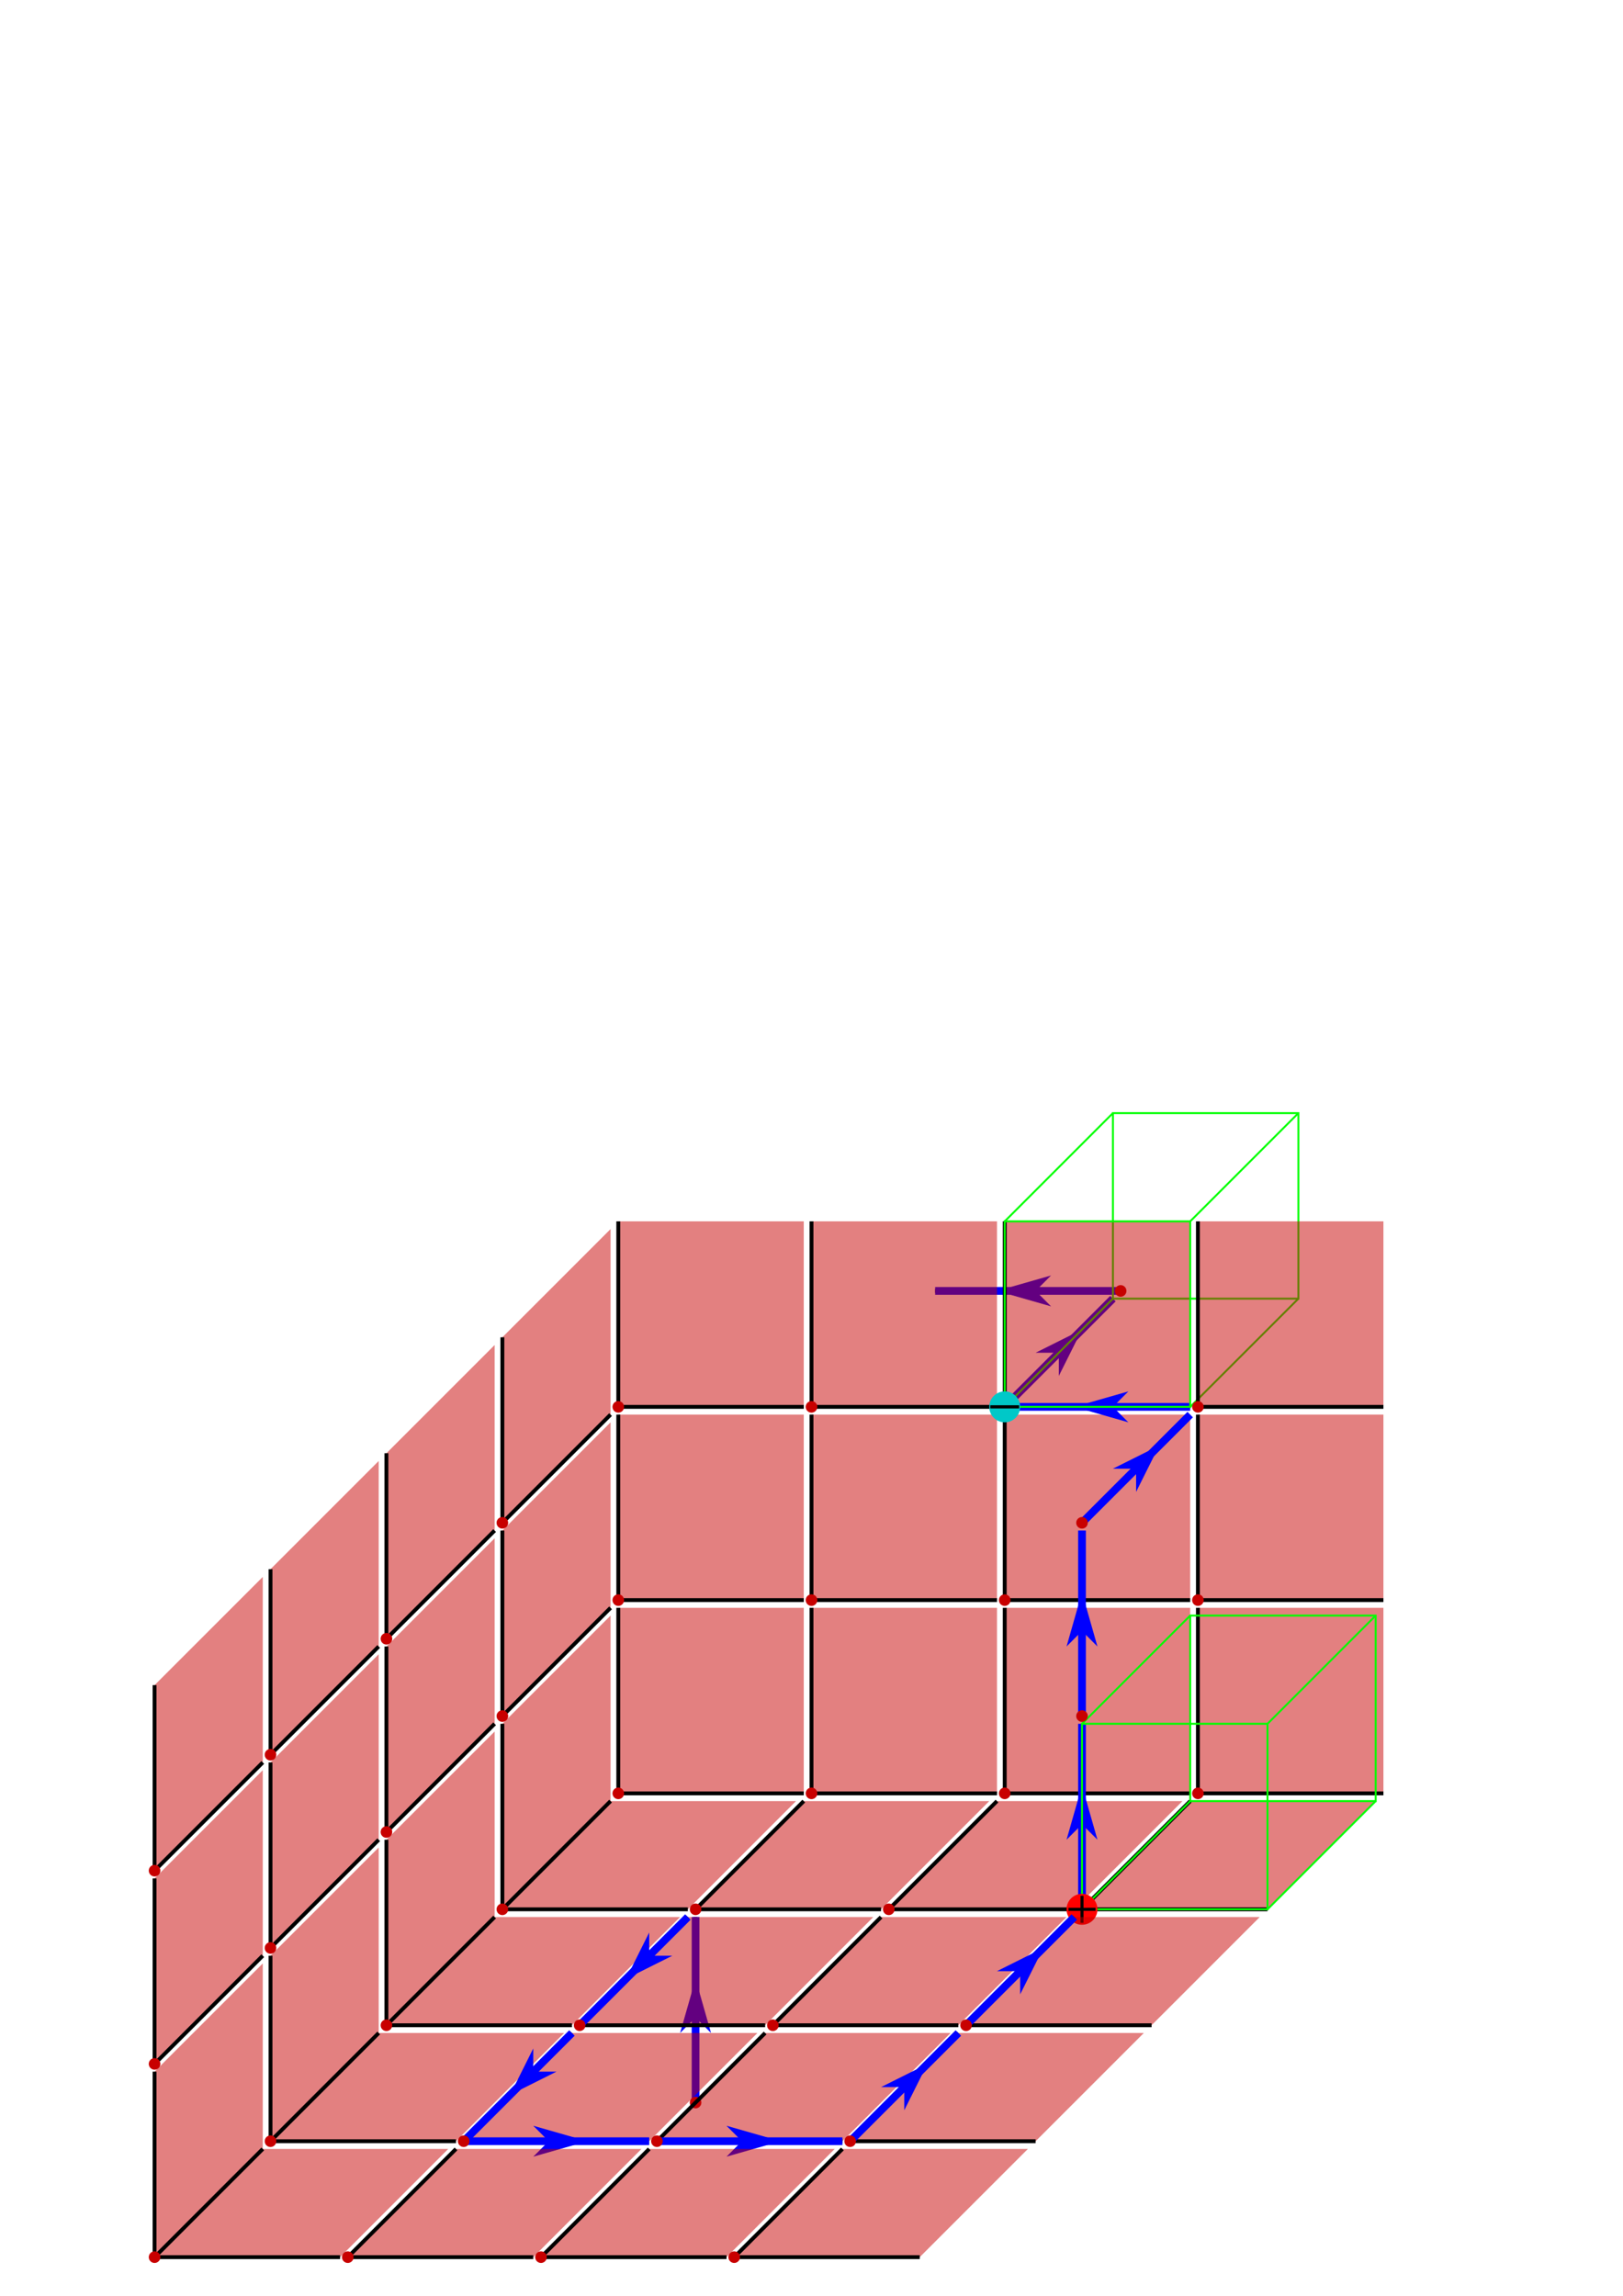 <?xml version="1.0" encoding="UTF-8" standalone="no"?>
<!-- Created with Inkscape (http://www.inkscape.org/) -->

<svg
   xmlns:dc="http://purl.org/dc/elements/1.1/"
   xmlns:cc="http://creativecommons.org/ns#"
   xmlns:rdf="http://www.w3.org/1999/02/22-rdf-syntax-ns#"
   xmlns:svg="http://www.w3.org/2000/svg"
   xmlns="http://www.w3.org/2000/svg"
   xmlns:sodipodi="http://sodipodi.sourceforge.net/DTD/sodipodi-0.dtd"
   xmlns:inkscape="http://www.inkscape.org/namespaces/inkscape"
   width="210mm"
   height="297mm"
   viewBox="0 0 210 297"
   version="1.1"
   id="svg8"
   inkscape:version="0.92.4 (5da689c313, 2019-01-14)"
   sodipodi:docname="path_surface_intersection_over_multiple_cells.svg">
  <defs
     id="defs2" />
  <sodipodi:namedview
     id="base"
     pagecolor="#ffffff"
     bordercolor="#666666"
     borderopacity="1.0"
     inkscape:pageopacity="0.0"
     inkscape:pageshadow="2"
     inkscape:zoom="2.8"
     inkscape:cx="483.70809"
     inkscape:cy="391.23274"
     inkscape:document-units="mm"
     inkscape:current-layer="layer1"
     showgrid="true"
     inkscape:window-width="1920"
     inkscape:window-height="1001"
     inkscape:window-x="-9"
     inkscape:window-y="-9"
     inkscape:window-maximized="1"
     inkscape:snap-object-midpoints="true"
     inkscape:snap-global="true"
     inkscape:snap-nodes="true"
     inkscape:object-nodes="true">
    <inkscape:grid
       type="xygrid"
       id="grid815"
       units="mm"
       spacingx="1"
       spacingy="1" />
  </sodipodi:namedview>
  <g
     inkscape:label="Layer 1"
     inkscape:groupmode="layer"
     id="layer1">
    <g
       transform="translate(-110,20)"
       id="g829-8-98">
      <path
         sodipodi:nodetypes="ccccc"
         inkscape:connector-curvature="0"
         id="path823-1-09"
         d="M 65,247 H 89 l 14,-14 H 79 Z"
         style="opacity:1;vector-effect:none;fill:#c80000;fill-opacity:0.498;stroke:none;stroke-width:1;stroke-linecap:butt;stroke-linejoin:miter;stroke-miterlimit:4;stroke-dasharray:none;stroke-dashoffset:0;stroke-opacity:1" />
      <path
         sodipodi:nodetypes="cc"
         inkscape:connector-curvature="0"
         id="path817-1-30"
         d="M 65,247 79,233"
         style="opacity:1;vector-effect:none;fill:none;fill-opacity:1;stroke:#000000;stroke-width:0.5;stroke-linecap:butt;stroke-linejoin:miter;stroke-miterlimit:4;stroke-dasharray:none;stroke-dashoffset:0;stroke-opacity:1" />
      <path
         sodipodi:nodetypes="cc"
         inkscape:connector-curvature="0"
         id="path819-1-9"
         d="M 65,247 H 89"
         style="opacity:1;vector-effect:none;fill:none;fill-opacity:1;stroke:#000000;stroke-width:0.5;stroke-linecap:butt;stroke-linejoin:miter;stroke-miterlimit:4;stroke-dasharray:none;stroke-dashoffset:0;stroke-opacity:1" />
      <circle
         cy="247"
         cx="65"
         id="path821-62-78"
         style="opacity:1;vector-effect:none;fill:#c80000;fill-opacity:1;stroke:none;stroke-width:0.5;stroke-linecap:butt;stroke-linejoin:miter;stroke-miterlimit:4;stroke-dasharray:none;stroke-dashoffset:0;stroke-opacity:1"
         r="0.75" />
    </g>
    <g
       id="g829-8-98-5">
      <path
         sodipodi:nodetypes="ccccc"
         inkscape:connector-curvature="0"
         id="path823-1-09-0-5"
         d="m 65,247 v -24 l 14,-14 v 24 z"
         style="opacity:1;vector-effect:none;fill:#c80000;fill-opacity:0.498;stroke:none;stroke-width:1;stroke-linecap:butt;stroke-linejoin:miter;stroke-miterlimit:4;stroke-dasharray:none;stroke-dashoffset:0;stroke-opacity:1" />
      <path
         sodipodi:nodetypes="ccccc"
         inkscape:connector-curvature="0"
         id="path823-1-09-0"
         d="M 65,247 H 89 l 14,-14 H 79 Z"
         style="opacity:1;vector-effect:none;fill:#c80000;fill-opacity:0.498;stroke:none;stroke-width:1;stroke-linecap:butt;stroke-linejoin:miter;stroke-miterlimit:4;stroke-dasharray:none;stroke-dashoffset:0;stroke-opacity:1" />
      <path
         sodipodi:nodetypes="cc"
         inkscape:connector-curvature="0"
         id="path817-1-30-6"
         d="M 65,247 79,233"
         style="opacity:1;vector-effect:none;fill:none;fill-opacity:1;stroke:#000000;stroke-width:0.5;stroke-linecap:butt;stroke-linejoin:miter;stroke-miterlimit:4;stroke-dasharray:none;stroke-dashoffset:0;stroke-opacity:1" />
      <path
         sodipodi:nodetypes="cc"
         inkscape:connector-curvature="0"
         id="path819-1-9-3"
         d="M 65,247 H 89"
         style="opacity:1;vector-effect:none;fill:none;fill-opacity:1;stroke:#000000;stroke-width:0.5;stroke-linecap:butt;stroke-linejoin:miter;stroke-miterlimit:4;stroke-dasharray:none;stroke-dashoffset:0;stroke-opacity:1" />
      <path
         sodipodi:nodetypes="cc"
         inkscape:connector-curvature="0"
         id="path819-1-9-3-0"
         d="M 65,247 V 223"
         style="opacity:1;vector-effect:none;fill:none;fill-opacity:1;stroke:#000000;stroke-width:0.5;stroke-linecap:butt;stroke-linejoin:miter;stroke-miterlimit:4;stroke-dasharray:none;stroke-dashoffset:0;stroke-opacity:1" />
      <circle
         cy="247"
         cx="65"
         id="path821-62-78-8"
         style="opacity:1;vector-effect:none;fill:#c80000;fill-opacity:1;stroke:none;stroke-width:0.5;stroke-linecap:butt;stroke-linejoin:miter;stroke-miterlimit:4;stroke-dasharray:none;stroke-dashoffset:0;stroke-opacity:1"
         r="0.75" />
    </g>
    <g
       transform="translate(25)"
       id="g829-8-98-3">
      <path
         sodipodi:nodetypes="ccccc"
         inkscape:connector-curvature="0"
         id="path823-1-09-1"
         d="M 65,247 H 89 l 14,-14 H 79 Z"
         style="opacity:1;vector-effect:none;fill:#c80000;fill-opacity:0.498;stroke:none;stroke-width:1;stroke-linecap:butt;stroke-linejoin:miter;stroke-miterlimit:4;stroke-dasharray:none;stroke-dashoffset:0;stroke-opacity:1" />
      <path
         sodipodi:nodetypes="cc"
         inkscape:connector-curvature="0"
         id="path817-1-30-7"
         d="M 65,247 79,233"
         style="opacity:1;vector-effect:none;fill:none;fill-opacity:1;stroke:#000000;stroke-width:0.5;stroke-linecap:butt;stroke-linejoin:miter;stroke-miterlimit:4;stroke-dasharray:none;stroke-dashoffset:0;stroke-opacity:1" />
      <path
         sodipodi:nodetypes="cc"
         inkscape:connector-curvature="0"
         id="path819-1-9-32"
         d="M 65,247 H 89"
         style="opacity:1;vector-effect:none;fill:none;fill-opacity:1;stroke:#000000;stroke-width:0.5;stroke-linecap:butt;stroke-linejoin:miter;stroke-miterlimit:4;stroke-dasharray:none;stroke-dashoffset:0;stroke-opacity:1" />
      <circle
         cy="247"
         cx="65"
         id="path821-62-78-3"
         style="opacity:1;vector-effect:none;fill:#c80000;fill-opacity:1;stroke:none;stroke-width:0.5;stroke-linecap:butt;stroke-linejoin:miter;stroke-miterlimit:4;stroke-dasharray:none;stroke-dashoffset:0;stroke-opacity:1"
         r="0.75" />
    </g>
    <g
       transform="translate(50)"
       id="g829-8-98-2">
      <path
         sodipodi:nodetypes="ccccc"
         inkscape:connector-curvature="0"
         id="path823-1-09-5"
         d="M 65,247 H 89 l 14,-14 H 79 Z"
         style="opacity:1;vector-effect:none;fill:#c80000;fill-opacity:0.498;stroke:none;stroke-width:1;stroke-linecap:butt;stroke-linejoin:miter;stroke-miterlimit:4;stroke-dasharray:none;stroke-dashoffset:0;stroke-opacity:1" />
      <path
         sodipodi:nodetypes="cc"
         inkscape:connector-curvature="0"
         id="path817-1-30-4"
         d="M 65,247 79,233"
         style="opacity:1;vector-effect:none;fill:none;fill-opacity:1;stroke:#000000;stroke-width:0.5;stroke-linecap:butt;stroke-linejoin:miter;stroke-miterlimit:4;stroke-dasharray:none;stroke-dashoffset:0;stroke-opacity:1" />
      <path
         sodipodi:nodetypes="cc"
         inkscape:connector-curvature="0"
         id="path819-1-9-7"
         d="M 65,247 H 89"
         style="opacity:1;vector-effect:none;fill:none;fill-opacity:1;stroke:#000000;stroke-width:0.5;stroke-linecap:butt;stroke-linejoin:miter;stroke-miterlimit:4;stroke-dasharray:none;stroke-dashoffset:0;stroke-opacity:1" />
      <circle
         cy="247"
         cx="65"
         id="path821-62-78-6"
         style="opacity:1;vector-effect:none;fill:#c80000;fill-opacity:1;stroke:none;stroke-width:0.5;stroke-linecap:butt;stroke-linejoin:miter;stroke-miterlimit:4;stroke-dasharray:none;stroke-dashoffset:0;stroke-opacity:1"
         r="0.75" />
    </g>
    <g
       transform="translate(-15,15)"
       id="g829-8-98-1">
      <path
         sodipodi:nodetypes="ccccc"
         inkscape:connector-curvature="0"
         id="path823-1-09-0-5-0"
         d="m 65,247 v -24 l 14,-14 v 24 z"
         style="opacity:1;vector-effect:none;fill:#c80000;fill-opacity:0.498;stroke:none;stroke-width:1;stroke-linecap:butt;stroke-linejoin:miter;stroke-miterlimit:4;stroke-dasharray:none;stroke-dashoffset:0;stroke-opacity:1" />
      <path
         sodipodi:nodetypes="cc"
         inkscape:connector-curvature="0"
         id="path819-1-9-3-0-7"
         d="M 65,247 V 223"
         style="opacity:1;vector-effect:none;fill:none;fill-opacity:1;stroke:#000000;stroke-width:0.5;stroke-linecap:butt;stroke-linejoin:miter;stroke-miterlimit:4;stroke-dasharray:none;stroke-dashoffset:0;stroke-opacity:1" />
      <path
         sodipodi:nodetypes="ccccc"
         inkscape:connector-curvature="0"
         id="path823-1-09-4"
         d="M 65,247 H 89 l 14,-14 H 79 Z"
         style="opacity:1;vector-effect:none;fill:#c80000;fill-opacity:0.498;stroke:none;stroke-width:1;stroke-linecap:butt;stroke-linejoin:miter;stroke-miterlimit:4;stroke-dasharray:none;stroke-dashoffset:0;stroke-opacity:1" />
      <path
         sodipodi:nodetypes="cc"
         inkscape:connector-curvature="0"
         id="path817-1-30-40"
         d="M 65,247 79,233"
         style="opacity:1;vector-effect:none;fill:none;fill-opacity:1;stroke:#000000;stroke-width:0.5;stroke-linecap:butt;stroke-linejoin:miter;stroke-miterlimit:4;stroke-dasharray:none;stroke-dashoffset:0;stroke-opacity:1" />
      <path
         sodipodi:nodetypes="cc"
         inkscape:connector-curvature="0"
         id="path819-1-9-5"
         d="M 65,247 H 89"
         style="opacity:1;vector-effect:none;fill:none;fill-opacity:1;stroke:#000000;stroke-width:0.5;stroke-linecap:butt;stroke-linejoin:miter;stroke-miterlimit:4;stroke-dasharray:none;stroke-dashoffset:0;stroke-opacity:1" />
      <circle
         cy="247"
         cx="65"
         id="path821-62-78-60"
         style="opacity:1;vector-effect:none;fill:#c80000;fill-opacity:1;stroke:none;stroke-width:0.5;stroke-linecap:butt;stroke-linejoin:miter;stroke-miterlimit:4;stroke-dasharray:none;stroke-dashoffset:0;stroke-opacity:1"
         r="0.75" />
    </g>
    <g
       id="g1829"
       transform="translate(20,-45)">
      <path
         style="opacity:1;vector-effect:none;fill:none;fill-opacity:1;stroke:#000000;stroke-width:0.5;stroke-linecap:butt;stroke-linejoin:miter;stroke-miterlimit:4;stroke-dasharray:none;stroke-dashoffset:0;stroke-opacity:1"
         d="M 70,317 V 293"
         id="path819-1-9-3-0-7-9-78"
         inkscape:connector-curvature="0"
         sodipodi:nodetypes="cc" />
      <path
         sodipodi:nodetypes="cc"
         inkscape:connector-curvature="0"
         id="path1773-7"
         d="M 70,317 V 293"
         style="opacity:1;vector-effect:none;fill:none;fill-opacity:1;stroke:#0000ff;stroke-width:1;stroke-linecap:butt;stroke-linejoin:miter;stroke-miterlimit:4;stroke-dasharray:none;stroke-dashoffset:0;stroke-opacity:1" />
      <circle
         r="0.75"
         style="opacity:1;vector-effect:none;fill:#c80000;fill-opacity:1;stroke:none;stroke-width:0.5;stroke-linecap:butt;stroke-linejoin:miter;stroke-miterlimit:4;stroke-dasharray:none;stroke-dashoffset:0;stroke-opacity:1"
         id="path821-62-78-30-1-1"
         cx="70"
         cy="317" />
      <path
         sodipodi:nodetypes="ccccc"
         inkscape:connector-curvature="0"
         id="path1775-4"
         d="m 72,308 -2,-2 -2,2 2,-7 z"
         style="opacity:1;vector-effect:none;fill:#0000ff;fill-opacity:1;stroke:none;stroke-width:0.25;stroke-linecap:butt;stroke-linejoin:miter;stroke-miterlimit:4;stroke-dasharray:none;stroke-dashoffset:0;stroke-opacity:1" />
    </g>
    <g
       transform="translate(10,15)"
       id="g829-8-98-0">
      <path
         sodipodi:nodetypes="ccccc"
         inkscape:connector-curvature="0"
         id="path823-1-09-8"
         d="M 65,247 H 89 l 14,-14 H 79 Z"
         style="opacity:1;vector-effect:none;fill:#c80000;fill-opacity:0.498;stroke:none;stroke-width:1;stroke-linecap:butt;stroke-linejoin:miter;stroke-miterlimit:4;stroke-dasharray:none;stroke-dashoffset:0;stroke-opacity:1" />
      <path
         sodipodi:nodetypes="cc"
         inkscape:connector-curvature="0"
         id="path817-1-30-1"
         d="M 65,247 79,233"
         style="opacity:1;vector-effect:none;fill:none;fill-opacity:1;stroke:#000000;stroke-width:0.5;stroke-linecap:butt;stroke-linejoin:miter;stroke-miterlimit:4;stroke-dasharray:none;stroke-dashoffset:0;stroke-opacity:1" />
      <path
         sodipodi:nodetypes="cc"
         inkscape:connector-curvature="0"
         id="path819-1-9-0"
         d="M 65,247 H 89"
         style="opacity:1;vector-effect:none;fill:none;fill-opacity:1;stroke:#000000;stroke-width:0.5;stroke-linecap:butt;stroke-linejoin:miter;stroke-miterlimit:4;stroke-dasharray:none;stroke-dashoffset:0;stroke-opacity:1" />
      <path
         style="opacity:1;vector-effect:none;fill:none;fill-opacity:1;stroke:#0000ff;stroke-width:1;stroke-linecap:butt;stroke-linejoin:miter;stroke-miterlimit:4;stroke-dasharray:none;stroke-dashoffset:0;stroke-opacity:1"
         d="M 79,233 65,247"
         id="path1773"
         inkscape:connector-curvature="0" />
      <circle
         cy="247"
         cx="65"
         id="path821-62-78-5"
         style="opacity:1;vector-effect:none;fill:#c80000;fill-opacity:1;stroke:none;stroke-width:0.5;stroke-linecap:butt;stroke-linejoin:miter;stroke-miterlimit:4;stroke-dasharray:none;stroke-dashoffset:0;stroke-opacity:1"
         r="0.75" />
      <path
         style="opacity:1;vector-effect:none;fill:#0000ff;fill-opacity:1;stroke:none;stroke-width:0.25;stroke-linecap:butt;stroke-linejoin:miter;stroke-miterlimit:4;stroke-dasharray:none;stroke-dashoffset:0;stroke-opacity:1"
         d="m 74,238 2e-6,-3 -3,6 6,-3 z"
         id="path1775"
         inkscape:connector-curvature="0"
         sodipodi:nodetypes="ccccc" />
    </g>
    <g
       transform="translate(35,15)"
       id="g829-8-98-4">
      <path
         sodipodi:nodetypes="ccccc"
         inkscape:connector-curvature="0"
         id="path823-1-09-9"
         d="M 65,247 H 89 l 14,-14 H 79 Z"
         style="opacity:1;vector-effect:none;fill:#c80000;fill-opacity:0.498;stroke:none;stroke-width:1;stroke-linecap:butt;stroke-linejoin:miter;stroke-miterlimit:4;stroke-dasharray:none;stroke-dashoffset:0;stroke-opacity:1" />
      <path
         sodipodi:nodetypes="cc"
         inkscape:connector-curvature="0"
         id="path817-1-30-69"
         d="M 65,247 79,233"
         style="opacity:1;vector-effect:none;fill:none;fill-opacity:1;stroke:#000000;stroke-width:0.5;stroke-linecap:butt;stroke-linejoin:miter;stroke-miterlimit:4;stroke-dasharray:none;stroke-dashoffset:0;stroke-opacity:1" />
      <path
         sodipodi:nodetypes="cc"
         inkscape:connector-curvature="0"
         id="path819-1-9-71"
         d="M 65,247 H 89"
         style="opacity:1;vector-effect:none;fill:none;fill-opacity:1;stroke:#000000;stroke-width:0.5;stroke-linecap:butt;stroke-linejoin:miter;stroke-miterlimit:4;stroke-dasharray:none;stroke-dashoffset:0;stroke-opacity:1" />
      <circle
         cy="247"
         cx="65"
         id="path821-62-78-0"
         style="opacity:1;vector-effect:none;fill:#c80000;fill-opacity:1;stroke:none;stroke-width:0.5;stroke-linecap:butt;stroke-linejoin:miter;stroke-miterlimit:4;stroke-dasharray:none;stroke-dashoffset:0;stroke-opacity:1"
         r="0.75" />
    </g>
    <g
       transform="translate(-30,30)"
       id="g829-8-98-6">
      <path
         sodipodi:nodetypes="ccccc"
         inkscape:connector-curvature="0"
         id="path823-1-09-0-5-0-3"
         d="m 65,247 v -24 l 14,-14 v 24 z"
         style="opacity:1;vector-effect:none;fill:#c80000;fill-opacity:0.498;stroke:none;stroke-width:1;stroke-linecap:butt;stroke-linejoin:miter;stroke-miterlimit:4;stroke-dasharray:none;stroke-dashoffset:0;stroke-opacity:1" />
      <path
         sodipodi:nodetypes="cc"
         inkscape:connector-curvature="0"
         id="path819-1-9-3-0-7-9"
         d="M 65,247 V 223"
         style="opacity:1;vector-effect:none;fill:none;fill-opacity:1;stroke:#000000;stroke-width:0.5;stroke-linecap:butt;stroke-linejoin:miter;stroke-miterlimit:4;stroke-dasharray:none;stroke-dashoffset:0;stroke-opacity:1" />
      <path
         sodipodi:nodetypes="ccccc"
         inkscape:connector-curvature="0"
         id="path823-1-09-49"
         d="M 65,247 H 89 l 14,-14 H 79 Z"
         style="opacity:1;vector-effect:none;fill:#c80000;fill-opacity:0.498;stroke:none;stroke-width:1;stroke-linecap:butt;stroke-linejoin:miter;stroke-miterlimit:4;stroke-dasharray:none;stroke-dashoffset:0;stroke-opacity:1" />
      <path
         sodipodi:nodetypes="cc"
         inkscape:connector-curvature="0"
         id="path817-1-30-45"
         d="M 65,247 79,233"
         style="opacity:1;vector-effect:none;fill:none;fill-opacity:1;stroke:#000000;stroke-width:0.5;stroke-linecap:butt;stroke-linejoin:miter;stroke-miterlimit:4;stroke-dasharray:none;stroke-dashoffset:0;stroke-opacity:1" />
      <path
         sodipodi:nodetypes="cc"
         inkscape:connector-curvature="0"
         id="path819-1-9-1"
         d="M 65,247 H 89"
         style="opacity:1;vector-effect:none;fill:none;fill-opacity:1;stroke:#000000;stroke-width:0.5;stroke-linecap:butt;stroke-linejoin:miter;stroke-miterlimit:4;stroke-dasharray:none;stroke-dashoffset:0;stroke-opacity:1" />
      <circle
         cy="247"
         cx="65"
         id="path821-62-78-84"
         style="opacity:1;vector-effect:none;fill:#c80000;fill-opacity:1;stroke:none;stroke-width:0.5;stroke-linecap:butt;stroke-linejoin:miter;stroke-miterlimit:4;stroke-dasharray:none;stroke-dashoffset:0;stroke-opacity:1"
         r="0.75" />
    </g>
    <g
       transform="translate(-5,30)"
       id="g829-8-98-59">
      <path
         sodipodi:nodetypes="ccccc"
         inkscape:connector-curvature="0"
         id="path823-1-09-2"
         d="M 65,247 H 89 l 14,-14 H 79 Z"
         style="opacity:1;vector-effect:none;fill:#c80000;fill-opacity:0.498;stroke:none;stroke-width:1;stroke-linecap:butt;stroke-linejoin:miter;stroke-miterlimit:4;stroke-dasharray:none;stroke-dashoffset:0;stroke-opacity:1" />
      <path
         sodipodi:nodetypes="cc"
         inkscape:connector-curvature="0"
         id="path817-1-30-5"
         d="M 65,247 79,233"
         style="opacity:1;vector-effect:none;fill:none;fill-opacity:1;stroke:#000000;stroke-width:0.5;stroke-linecap:butt;stroke-linejoin:miter;stroke-miterlimit:4;stroke-dasharray:none;stroke-dashoffset:0;stroke-opacity:1" />
      <path
         sodipodi:nodetypes="cc"
         inkscape:connector-curvature="0"
         id="path819-1-9-72"
         d="M 65,247 H 89"
         style="opacity:1;vector-effect:none;fill:none;fill-opacity:1;stroke:#000000;stroke-width:0.5;stroke-linecap:butt;stroke-linejoin:miter;stroke-miterlimit:4;stroke-dasharray:none;stroke-dashoffset:0;stroke-opacity:1" />
      <path
         style="opacity:1;vector-effect:none;fill:none;fill-opacity:1;stroke:#0000ff;stroke-width:1;stroke-linecap:butt;stroke-linejoin:miter;stroke-miterlimit:4;stroke-dasharray:none;stroke-dashoffset:0;stroke-opacity:1"
         d="M 65,247 H 89"
         id="path1773-4"
         inkscape:connector-curvature="0"
         sodipodi:nodetypes="cc" />
      <path
         style="opacity:1;vector-effect:none;fill:none;fill-opacity:1;stroke:#0000ff;stroke-width:1;stroke-linecap:butt;stroke-linejoin:miter;stroke-miterlimit:4;stroke-dasharray:none;stroke-dashoffset:0;stroke-opacity:1"
         d="M 79,233 65,247"
         id="path1773-71"
         inkscape:connector-curvature="0" />
      <circle
         cy="247"
         cx="65"
         id="path821-62-78-30"
         style="opacity:1;vector-effect:none;fill:#c80000;fill-opacity:1;stroke:none;stroke-width:0.5;stroke-linecap:butt;stroke-linejoin:miter;stroke-miterlimit:4;stroke-dasharray:none;stroke-dashoffset:0;stroke-opacity:1"
         r="0.75" />
      <path
         style="opacity:1;vector-effect:none;fill:#0000ff;fill-opacity:1;stroke:none;stroke-width:0.25;stroke-linecap:butt;stroke-linejoin:miter;stroke-miterlimit:4;stroke-dasharray:none;stroke-dashoffset:0;stroke-opacity:1"
         d="m 74,238 10e-7,-3 L 71,241 l 6,-3 z"
         id="path1775-41"
         inkscape:connector-curvature="0"
         sodipodi:nodetypes="ccccc" />
      <path
         style="opacity:1;vector-effect:none;fill:#0000ff;fill-opacity:1;stroke:none;stroke-width:0.25;stroke-linecap:butt;stroke-linejoin:miter;stroke-miterlimit:4;stroke-dasharray:none;stroke-dashoffset:0;stroke-opacity:1"
         d="m 76,247 -2,2 7,-2 -7,-2 z"
         id="path1775-3"
         inkscape:connector-curvature="0"
         sodipodi:nodetypes="ccccc" />
    </g>
    <g
       transform="translate(20,30)"
       id="g829-8-98-34">
      <path
         sodipodi:nodetypes="ccccc"
         inkscape:connector-curvature="0"
         id="path823-1-09-6"
         d="M 65,247 H 89 l 14,-14 H 79 Z"
         style="opacity:1;vector-effect:none;fill:#c80000;fill-opacity:0.498;stroke:none;stroke-width:1;stroke-linecap:butt;stroke-linejoin:miter;stroke-miterlimit:4;stroke-dasharray:none;stroke-dashoffset:0;stroke-opacity:1" />
      <path
         sodipodi:nodetypes="cc"
         inkscape:connector-curvature="0"
         id="path817-1-30-52"
         d="M 65,247 79,233"
         style="opacity:1;vector-effect:none;fill:none;fill-opacity:1;stroke:#000000;stroke-width:0.5;stroke-linecap:butt;stroke-linejoin:miter;stroke-miterlimit:4;stroke-dasharray:none;stroke-dashoffset:0;stroke-opacity:1" />
      <path
         sodipodi:nodetypes="cc"
         inkscape:connector-curvature="0"
         id="path819-1-9-9"
         d="M 65,247 H 89"
         style="opacity:1;vector-effect:none;fill:none;fill-opacity:1;stroke:#000000;stroke-width:0.5;stroke-linecap:butt;stroke-linejoin:miter;stroke-miterlimit:4;stroke-dasharray:none;stroke-dashoffset:0;stroke-opacity:1" />
      <path
         style="opacity:1;vector-effect:none;fill:none;fill-opacity:1;stroke:#0000ff;stroke-width:1;stroke-linecap:butt;stroke-linejoin:miter;stroke-miterlimit:4;stroke-dasharray:none;stroke-dashoffset:0;stroke-opacity:1"
         d="m 65,247 h 24"
         id="path1773-4-5"
         inkscape:connector-curvature="0"
         sodipodi:nodetypes="cc" />
      <circle
         cy="247"
         cx="65"
         id="path821-62-78-03"
         style="opacity:1;vector-effect:none;fill:#c80000;fill-opacity:1;stroke:none;stroke-width:0.5;stroke-linecap:butt;stroke-linejoin:miter;stroke-miterlimit:4;stroke-dasharray:none;stroke-dashoffset:0;stroke-opacity:1"
         r="0.75" />
      <path
         style="opacity:1;vector-effect:none;fill:#0000ff;fill-opacity:1;stroke:none;stroke-width:0.25;stroke-linecap:butt;stroke-linejoin:miter;stroke-miterlimit:4;stroke-dasharray:none;stroke-dashoffset:0;stroke-opacity:1"
         d="m 76,247 -2,2 7,-2 -7,-2 z"
         id="path1775-3-2"
         inkscape:connector-curvature="0"
         sodipodi:nodetypes="ccccc" />
    </g>
    <g
       transform="translate(9.9999868e-7,-25)"
       id="g829-8-98-5-6">
      <path
         sodipodi:nodetypes="ccccc"
         inkscape:connector-curvature="0"
         id="path823-1-09-0-5-4"
         d="m 65,247 v -24 l 14,-14 v 24 z"
         style="opacity:1;vector-effect:none;fill:#c80000;fill-opacity:0.498;stroke:none;stroke-width:1;stroke-linecap:butt;stroke-linejoin:miter;stroke-miterlimit:4;stroke-dasharray:none;stroke-dashoffset:0;stroke-opacity:1" />
      <path
         sodipodi:nodetypes="cc"
         inkscape:connector-curvature="0"
         id="path817-1-30-6-1"
         d="M 65,247 79,233"
         style="opacity:1;vector-effect:none;fill:none;fill-opacity:1;stroke:#000000;stroke-width:0.5;stroke-linecap:butt;stroke-linejoin:miter;stroke-miterlimit:4;stroke-dasharray:none;stroke-dashoffset:0;stroke-opacity:1" />
      <path
         sodipodi:nodetypes="cc"
         inkscape:connector-curvature="0"
         id="path819-1-9-3-0-1"
         d="M 65,247 V 223"
         style="opacity:1;vector-effect:none;fill:none;fill-opacity:1;stroke:#000000;stroke-width:0.5;stroke-linecap:butt;stroke-linejoin:miter;stroke-miterlimit:4;stroke-dasharray:none;stroke-dashoffset:0;stroke-opacity:1" />
      <circle
         cy="247"
         cx="65"
         id="path821-62-78-8-1"
         style="opacity:1;vector-effect:none;fill:#c80000;fill-opacity:1;stroke:none;stroke-width:0.5;stroke-linecap:butt;stroke-linejoin:miter;stroke-miterlimit:4;stroke-dasharray:none;stroke-dashoffset:0;stroke-opacity:1"
         r="0.75" />
    </g>
    <g
       transform="translate(-15,-10)"
       id="g829-8-98-5-6-2">
      <path
         sodipodi:nodetypes="ccccc"
         inkscape:connector-curvature="0"
         id="path823-1-09-0-5-4-9"
         d="m 65,247 v -24 l 14,-14 v 24 z"
         style="opacity:1;vector-effect:none;fill:#c80000;fill-opacity:0.498;stroke:none;stroke-width:1;stroke-linecap:butt;stroke-linejoin:miter;stroke-miterlimit:4;stroke-dasharray:none;stroke-dashoffset:0;stroke-opacity:1" />
      <path
         sodipodi:nodetypes="cc"
         inkscape:connector-curvature="0"
         id="path817-1-30-6-1-7"
         d="M 65,247 79,233"
         style="opacity:1;vector-effect:none;fill:none;fill-opacity:1;stroke:#000000;stroke-width:0.5;stroke-linecap:butt;stroke-linejoin:miter;stroke-miterlimit:4;stroke-dasharray:none;stroke-dashoffset:0;stroke-opacity:1" />
      <path
         sodipodi:nodetypes="cc"
         inkscape:connector-curvature="0"
         id="path819-1-9-3-0-1-2"
         d="M 65,247 V 223"
         style="opacity:1;vector-effect:none;fill:none;fill-opacity:1;stroke:#000000;stroke-width:0.5;stroke-linecap:butt;stroke-linejoin:miter;stroke-miterlimit:4;stroke-dasharray:none;stroke-dashoffset:0;stroke-opacity:1" />
      <circle
         cy="247"
         cx="65"
         id="path821-62-78-8-1-7"
         style="opacity:1;vector-effect:none;fill:#c80000;fill-opacity:1;stroke:none;stroke-width:0.5;stroke-linecap:butt;stroke-linejoin:miter;stroke-miterlimit:4;stroke-dasharray:none;stroke-dashoffset:0;stroke-opacity:1"
         r="0.75" />
    </g>
    <g
       transform="translate(-30,5)"
       id="g829-8-98-5-6-9">
      <path
         sodipodi:nodetypes="ccccc"
         inkscape:connector-curvature="0"
         id="path823-1-09-0-5-4-8"
         d="m 65,247 v -24 l 14,-14 v 24 z"
         style="opacity:1;vector-effect:none;fill:#c80000;fill-opacity:0.498;stroke:none;stroke-width:1;stroke-linecap:butt;stroke-linejoin:miter;stroke-miterlimit:4;stroke-dasharray:none;stroke-dashoffset:0;stroke-opacity:1" />
      <path
         sodipodi:nodetypes="cc"
         inkscape:connector-curvature="0"
         id="path817-1-30-6-1-0"
         d="M 65,247 79,233"
         style="opacity:1;vector-effect:none;fill:none;fill-opacity:1;stroke:#000000;stroke-width:0.5;stroke-linecap:butt;stroke-linejoin:miter;stroke-miterlimit:4;stroke-dasharray:none;stroke-dashoffset:0;stroke-opacity:1" />
      <path
         sodipodi:nodetypes="cc"
         inkscape:connector-curvature="0"
         id="path819-1-9-3-0-1-1"
         d="M 65,247 V 223"
         style="opacity:1;vector-effect:none;fill:none;fill-opacity:1;stroke:#000000;stroke-width:0.5;stroke-linecap:butt;stroke-linejoin:miter;stroke-miterlimit:4;stroke-dasharray:none;stroke-dashoffset:0;stroke-opacity:1" />
      <circle
         cy="247"
         cx="65"
         id="path821-62-78-8-1-5"
         style="opacity:1;vector-effect:none;fill:#c80000;fill-opacity:1;stroke:none;stroke-width:0.5;stroke-linecap:butt;stroke-linejoin:miter;stroke-miterlimit:4;stroke-dasharray:none;stroke-dashoffset:0;stroke-opacity:1"
         r="0.75" />
    </g>
    <g
       transform="translate(15,-15)"
       id="g829-8-98-3-8">
      <path
         sodipodi:nodetypes="ccccc"
         inkscape:connector-curvature="0"
         id="path823-1-09-1-4"
         d="m 65,247 24,0 v -24 l -24,0 z"
         style="opacity:1;vector-effect:none;fill:#c80000;fill-opacity:0.498;stroke:none;stroke-width:1;stroke-linecap:butt;stroke-linejoin:miter;stroke-miterlimit:4;stroke-dasharray:none;stroke-dashoffset:0;stroke-opacity:1" />
      <path
         sodipodi:nodetypes="cc"
         inkscape:connector-curvature="0"
         id="path817-1-30-7-7"
         d="m 65,247 0,-24"
         style="opacity:1;vector-effect:none;fill:none;fill-opacity:1;stroke:#000000;stroke-width:0.5;stroke-linecap:butt;stroke-linejoin:miter;stroke-miterlimit:4;stroke-dasharray:none;stroke-dashoffset:0;stroke-opacity:1" />
      <path
         sodipodi:nodetypes="cc"
         inkscape:connector-curvature="0"
         id="path819-1-9-32-4"
         d="M 65,247 H 89"
         style="opacity:1;vector-effect:none;fill:none;fill-opacity:1;stroke:#000000;stroke-width:0.5;stroke-linecap:butt;stroke-linejoin:miter;stroke-miterlimit:4;stroke-dasharray:none;stroke-dashoffset:0;stroke-opacity:1" />
      <circle
         cy="247"
         cx="65"
         id="path821-62-78-3-1"
         style="opacity:1;vector-effect:none;fill:#c80000;fill-opacity:1;stroke:none;stroke-width:0.5;stroke-linecap:butt;stroke-linejoin:miter;stroke-miterlimit:4;stroke-dasharray:none;stroke-dashoffset:0;stroke-opacity:1"
         r="0.75" />
    </g>
    <g
       transform="translate(40,-15)"
       id="g829-8-98-3-8-0">
      <path
         sodipodi:nodetypes="ccccc"
         inkscape:connector-curvature="0"
         id="path823-1-09-1-4-4"
         d="m 65,247 h 24 v -24 h -24 z"
         style="opacity:1;vector-effect:none;fill:#c80000;fill-opacity:0.498;stroke:none;stroke-width:1;stroke-linecap:butt;stroke-linejoin:miter;stroke-miterlimit:4;stroke-dasharray:none;stroke-dashoffset:0;stroke-opacity:1" />
      <path
         sodipodi:nodetypes="cc"
         inkscape:connector-curvature="0"
         id="path817-1-30-7-7-8"
         d="M 65,247 V 223"
         style="opacity:1;vector-effect:none;fill:none;fill-opacity:1;stroke:#000000;stroke-width:0.5;stroke-linecap:butt;stroke-linejoin:miter;stroke-miterlimit:4;stroke-dasharray:none;stroke-dashoffset:0;stroke-opacity:1" />
      <path
         sodipodi:nodetypes="cc"
         inkscape:connector-curvature="0"
         id="path819-1-9-32-4-6"
         d="M 65,247 H 89"
         style="opacity:1;vector-effect:none;fill:none;fill-opacity:1;stroke:#000000;stroke-width:0.5;stroke-linecap:butt;stroke-linejoin:miter;stroke-miterlimit:4;stroke-dasharray:none;stroke-dashoffset:0;stroke-opacity:1" />
      <circle
         cy="247"
         cx="65"
         id="path821-62-78-3-1-4"
         style="opacity:1;vector-effect:none;fill:#c80000;fill-opacity:1;stroke:none;stroke-width:0.5;stroke-linecap:butt;stroke-linejoin:miter;stroke-miterlimit:4;stroke-dasharray:none;stroke-dashoffset:0;stroke-opacity:1"
         r="0.75" />
    </g>
    <g
       transform="translate(65,-15)"
       id="g829-8-98-3-8-6">
      <path
         sodipodi:nodetypes="ccccc"
         inkscape:connector-curvature="0"
         id="path823-1-09-1-4-5"
         d="m 65,247 h 24 v -24 h -24 z"
         style="opacity:1;vector-effect:none;fill:#c80000;fill-opacity:0.498;stroke:none;stroke-width:1;stroke-linecap:butt;stroke-linejoin:miter;stroke-miterlimit:4;stroke-dasharray:none;stroke-dashoffset:0;stroke-opacity:1" />
      <path
         sodipodi:nodetypes="cc"
         inkscape:connector-curvature="0"
         id="path817-1-30-7-7-3"
         d="M 65,247 V 223"
         style="opacity:1;vector-effect:none;fill:none;fill-opacity:1;stroke:#000000;stroke-width:0.5;stroke-linecap:butt;stroke-linejoin:miter;stroke-miterlimit:4;stroke-dasharray:none;stroke-dashoffset:0;stroke-opacity:1" />
      <path
         sodipodi:nodetypes="cc"
         inkscape:connector-curvature="0"
         id="path819-1-9-32-4-0"
         d="M 65,247 H 89"
         style="opacity:1;vector-effect:none;fill:none;fill-opacity:1;stroke:#000000;stroke-width:0.5;stroke-linecap:butt;stroke-linejoin:miter;stroke-miterlimit:4;stroke-dasharray:none;stroke-dashoffset:0;stroke-opacity:1" />
      <circle
         cy="247"
         cx="65"
         id="path821-62-78-3-1-2"
         style="opacity:1;vector-effect:none;fill:#c80000;fill-opacity:1;stroke:none;stroke-width:0.5;stroke-linecap:butt;stroke-linejoin:miter;stroke-miterlimit:4;stroke-dasharray:none;stroke-dashoffset:0;stroke-opacity:1"
         r="0.75" />
    </g>
    <g
       transform="translate(15,-40)"
       id="g829-8-98-3-8-5">
      <path
         sodipodi:nodetypes="ccccc"
         inkscape:connector-curvature="0"
         id="path823-1-09-1-4-58"
         d="m 65,247 h 24 v -24 h -24 z"
         style="opacity:1;vector-effect:none;fill:#c80000;fill-opacity:0.498;stroke:none;stroke-width:1;stroke-linecap:butt;stroke-linejoin:miter;stroke-miterlimit:4;stroke-dasharray:none;stroke-dashoffset:0;stroke-opacity:1" />
      <path
         sodipodi:nodetypes="cc"
         inkscape:connector-curvature="0"
         id="path817-1-30-7-7-4"
         d="M 65,247 V 223"
         style="opacity:1;vector-effect:none;fill:none;fill-opacity:1;stroke:#000000;stroke-width:0.5;stroke-linecap:butt;stroke-linejoin:miter;stroke-miterlimit:4;stroke-dasharray:none;stroke-dashoffset:0;stroke-opacity:1" />
      <path
         sodipodi:nodetypes="cc"
         inkscape:connector-curvature="0"
         id="path819-1-9-32-4-9"
         d="M 65,247 H 89"
         style="opacity:1;vector-effect:none;fill:none;fill-opacity:1;stroke:#000000;stroke-width:0.5;stroke-linecap:butt;stroke-linejoin:miter;stroke-miterlimit:4;stroke-dasharray:none;stroke-dashoffset:0;stroke-opacity:1" />
      <circle
         cy="247"
         cx="65"
         id="path821-62-78-3-1-6"
         style="opacity:1;vector-effect:none;fill:#c80000;fill-opacity:1;stroke:none;stroke-width:0.5;stroke-linecap:butt;stroke-linejoin:miter;stroke-miterlimit:4;stroke-dasharray:none;stroke-dashoffset:0;stroke-opacity:1"
         r="0.75" />
    </g>
    <g
       transform="translate(40,-40)"
       id="g829-8-98-3-8-05">
      <path
         sodipodi:nodetypes="ccccc"
         inkscape:connector-curvature="0"
         id="path823-1-09-1-4-9"
         d="m 65,247 h 24 v -24 h -24 z"
         style="opacity:1;vector-effect:none;fill:#c80000;fill-opacity:0.498;stroke:none;stroke-width:1;stroke-linecap:butt;stroke-linejoin:miter;stroke-miterlimit:4;stroke-dasharray:none;stroke-dashoffset:0;stroke-opacity:1" />
      <path
         sodipodi:nodetypes="cc"
         inkscape:connector-curvature="0"
         id="path817-1-30-7-7-5"
         d="M 65,247 V 223"
         style="opacity:1;vector-effect:none;fill:none;fill-opacity:1;stroke:#000000;stroke-width:0.5;stroke-linecap:butt;stroke-linejoin:miter;stroke-miterlimit:4;stroke-dasharray:none;stroke-dashoffset:0;stroke-opacity:1" />
      <path
         sodipodi:nodetypes="cc"
         inkscape:connector-curvature="0"
         id="path819-1-9-32-4-01"
         d="M 65,247 H 89"
         style="opacity:1;vector-effect:none;fill:none;fill-opacity:1;stroke:#000000;stroke-width:0.5;stroke-linecap:butt;stroke-linejoin:miter;stroke-miterlimit:4;stroke-dasharray:none;stroke-dashoffset:0;stroke-opacity:1" />
      <circle
         cy="247"
         cx="65"
         id="path821-62-78-3-1-1"
         style="opacity:1;vector-effect:none;fill:#c80000;fill-opacity:1;stroke:none;stroke-width:0.5;stroke-linecap:butt;stroke-linejoin:miter;stroke-miterlimit:4;stroke-dasharray:none;stroke-dashoffset:0;stroke-opacity:1"
         r="0.75" />
    </g>
    <g
       transform="translate(65,-40)"
       id="g829-8-98-3-8-7">
      <path
         sodipodi:nodetypes="ccccc"
         inkscape:connector-curvature="0"
         id="path823-1-09-1-4-0"
         d="m 65,247 h 24 v -24 h -24 z"
         style="opacity:1;vector-effect:none;fill:#c80000;fill-opacity:0.498;stroke:none;stroke-width:1;stroke-linecap:butt;stroke-linejoin:miter;stroke-miterlimit:4;stroke-dasharray:none;stroke-dashoffset:0;stroke-opacity:1" />
      <path
         sodipodi:nodetypes="cc"
         inkscape:connector-curvature="0"
         id="path817-1-30-7-7-0"
         d="M 65,247 V 223"
         style="opacity:1;vector-effect:none;fill:none;fill-opacity:1;stroke:#000000;stroke-width:0.5;stroke-linecap:butt;stroke-linejoin:miter;stroke-miterlimit:4;stroke-dasharray:none;stroke-dashoffset:0;stroke-opacity:1" />
      <path
         sodipodi:nodetypes="cc"
         inkscape:connector-curvature="0"
         id="path819-1-9-32-4-7"
         d="M 65,247 H 89"
         style="opacity:1;vector-effect:none;fill:none;fill-opacity:1;stroke:#000000;stroke-width:0.5;stroke-linecap:butt;stroke-linejoin:miter;stroke-miterlimit:4;stroke-dasharray:none;stroke-dashoffset:0;stroke-opacity:1" />
      <circle
         cy="247"
         cx="65"
         id="path821-62-78-3-1-8"
         style="opacity:1;vector-effect:none;fill:#c80000;fill-opacity:1;stroke:none;stroke-width:0.5;stroke-linecap:butt;stroke-linejoin:miter;stroke-miterlimit:4;stroke-dasharray:none;stroke-dashoffset:0;stroke-opacity:1"
         r="0.75" />
    </g>
    <g
       transform="translate(90,-15)"
       id="g829-8-98-3-8-6-4">
      <path
         sodipodi:nodetypes="ccccc"
         inkscape:connector-curvature="0"
         id="path823-1-09-1-4-5-1"
         d="m 65,247 h 24 v -24 h -24 z"
         style="opacity:1;vector-effect:none;fill:#c80000;fill-opacity:0.498;stroke:none;stroke-width:1;stroke-linecap:butt;stroke-linejoin:miter;stroke-miterlimit:4;stroke-dasharray:none;stroke-dashoffset:0;stroke-opacity:1" />
      <path
         sodipodi:nodetypes="cc"
         inkscape:connector-curvature="0"
         id="path817-1-30-7-7-3-1"
         d="M 65,247 V 223"
         style="opacity:1;vector-effect:none;fill:none;fill-opacity:1;stroke:#000000;stroke-width:0.5;stroke-linecap:butt;stroke-linejoin:miter;stroke-miterlimit:4;stroke-dasharray:none;stroke-dashoffset:0;stroke-opacity:1" />
      <path
         sodipodi:nodetypes="cc"
         inkscape:connector-curvature="0"
         id="path819-1-9-32-4-0-9"
         d="M 65,247 H 89"
         style="opacity:1;vector-effect:none;fill:none;fill-opacity:1;stroke:#000000;stroke-width:0.5;stroke-linecap:butt;stroke-linejoin:miter;stroke-miterlimit:4;stroke-dasharray:none;stroke-dashoffset:0;stroke-opacity:1" />
      <circle
         cy="247"
         cx="65"
         id="path821-62-78-3-1-2-9"
         style="opacity:1;vector-effect:none;fill:#c80000;fill-opacity:1;stroke:none;stroke-width:0.5;stroke-linecap:butt;stroke-linejoin:miter;stroke-miterlimit:4;stroke-dasharray:none;stroke-dashoffset:0;stroke-opacity:1"
         r="0.75" />
    </g>
    <g
       transform="translate(75)"
       id="g829-8-98-2-0">
      <path
         sodipodi:nodetypes="ccccc"
         inkscape:connector-curvature="0"
         id="path823-1-09-5-7"
         d="M 65,247 H 89 l 14,-14 H 79 Z"
         style="opacity:1;vector-effect:none;fill:#c80000;fill-opacity:0.498;stroke:none;stroke-width:1;stroke-linecap:butt;stroke-linejoin:miter;stroke-miterlimit:4;stroke-dasharray:none;stroke-dashoffset:0;stroke-opacity:1" />
      <path
         sodipodi:nodetypes="cc"
         inkscape:connector-curvature="0"
         id="path817-1-30-4-0"
         d="M 65,247 79,233"
         style="opacity:1;vector-effect:none;fill:none;fill-opacity:1;stroke:#000000;stroke-width:0.5;stroke-linecap:butt;stroke-linejoin:miter;stroke-miterlimit:4;stroke-dasharray:none;stroke-dashoffset:0;stroke-opacity:1" />
      <path
         sodipodi:nodetypes="cc"
         inkscape:connector-curvature="0"
         id="path819-1-9-7-0"
         d="M 65,247 H 89"
         style="opacity:1;vector-effect:none;fill:none;fill-opacity:1;stroke:#000000;stroke-width:0.5;stroke-linecap:butt;stroke-linejoin:miter;stroke-miterlimit:4;stroke-dasharray:none;stroke-dashoffset:0;stroke-opacity:1" />
      <circle
         cy="247"
         cx="65"
         id="path821-62-78-6-5"
         style="opacity:1;vector-effect:none;fill:#c80000;fill-opacity:1;stroke:none;stroke-width:0.5;stroke-linecap:butt;stroke-linejoin:miter;stroke-miterlimit:4;stroke-dasharray:none;stroke-dashoffset:0;stroke-opacity:1"
         r="0.75" />
      <path
         sodipodi:nodetypes="cc"
         inkscape:connector-curvature="0"
         id="path1773-7-6"
         d="M 65,247 V 223"
         style="opacity:1;vector-effect:none;fill:none;fill-opacity:1;stroke:#0000ff;stroke-width:1;stroke-linecap:butt;stroke-linejoin:miter;stroke-miterlimit:4;stroke-dasharray:none;stroke-dashoffset:0;stroke-opacity:1" />
      <path
         sodipodi:nodetypes="ccccc"
         inkscape:connector-curvature="0"
         id="path1775-4-8"
         d="m 67,238 -2,-2 -2,2 2,-7 z"
         style="opacity:1;vector-effect:none;fill:#0000ff;fill-opacity:1;stroke:none;stroke-width:0.25;stroke-linecap:butt;stroke-linejoin:miter;stroke-miterlimit:4;stroke-dasharray:none;stroke-dashoffset:0;stroke-opacity:1" />
      <path
         style="opacity:1;vector-effect:none;fill:none;fill-opacity:1;stroke:#00ff00;stroke-width:0.25;stroke-linecap:butt;stroke-linejoin:miter;stroke-miterlimit:4;stroke-dasharray:none;stroke-dashoffset:0;stroke-opacity:1"
         d="M 79,233 H 103 V 209 H 79 Z"
         id="path1161-5"
         inkscape:connector-curvature="0" />
      <path
         style="opacity:1;vector-effect:none;fill:none;fill-opacity:1;stroke:#00ff00;stroke-width:0.25;stroke-linecap:butt;stroke-linejoin:miter;stroke-miterlimit:4;stroke-dasharray:none;stroke-dashoffset:0;stroke-opacity:1"
         d="M 65,247 H 89 V 223 H 65 Z"
         id="path1161"
         inkscape:connector-curvature="0" />
      <path
         style="opacity:1;vector-effect:none;fill:none;fill-opacity:1;stroke:#00ff00;stroke-width:0.25;stroke-linecap:butt;stroke-linejoin:miter;stroke-miterlimit:4;stroke-dasharray:none;stroke-dashoffset:0;stroke-opacity:1"
         d="M 65,247 79,233"
         id="path1178"
         inkscape:connector-curvature="0" />
      <g
         id="g1117">
        <circle
           r="2"
           cy="247"
           cx="65"
           id="path1111"
           style="opacity:1;vector-effect:none;fill:#ff0000;fill-opacity:1;stroke:none;stroke-width:0.25;stroke-linecap:butt;stroke-linejoin:miter;stroke-miterlimit:4;stroke-dasharray:none;stroke-dashoffset:0;stroke-opacity:1" />
        <path
           sodipodi:nodetypes="ccccccccccccc"
           inkscape:connector-curvature="0"
           id="path1113"
           d="m 63.248,247.195 h 1.557 v 1.557 h 0.389 v -1.557 h 1.557 v -0.389 H 65.195 v -1.557 h -0.389 v 1.557 h -1.557 z"
           style="opacity:1;vector-effect:none;fill:#000000;fill-opacity:1;stroke:none;stroke-width:0.049;stroke-linecap:butt;stroke-linejoin:miter;stroke-miterlimit:4;stroke-dasharray:none;stroke-dashoffset:0;stroke-opacity:1" />
      </g>
      <path
         style="opacity:1;vector-effect:none;fill:none;fill-opacity:1;stroke:#00ff00;stroke-width:0.25;stroke-linecap:butt;stroke-linejoin:miter;stroke-miterlimit:4;stroke-dasharray:none;stroke-dashoffset:0;stroke-opacity:1"
         d="M 89,247 103,233"
         id="path1178-5"
         inkscape:connector-curvature="0" />
      <path
         style="opacity:1;vector-effect:none;fill:none;fill-opacity:1;stroke:#00ff00;stroke-width:0.25;stroke-linecap:butt;stroke-linejoin:miter;stroke-miterlimit:4;stroke-dasharray:none;stroke-dashoffset:0;stroke-opacity:1"
         d="M 89,223 103,209"
         id="path1178-9"
         inkscape:connector-curvature="0" />
      <path
         style="opacity:1;vector-effect:none;fill:none;fill-opacity:1;stroke:#00ff00;stroke-width:0.25;stroke-linecap:butt;stroke-linejoin:miter;stroke-miterlimit:4;stroke-dasharray:none;stroke-dashoffset:0;stroke-opacity:1"
         d="M 65,223 79,209"
         id="path1178-6"
         inkscape:connector-curvature="0" />
    </g>
    <g
       transform="translate(60,15)"
       id="g829-8-98-2-3">
      <path
         sodipodi:nodetypes="ccccc"
         inkscape:connector-curvature="0"
         id="path823-1-09-5-1"
         d="M 65,247 H 89 l 14,-14 H 79 Z"
         style="opacity:1;vector-effect:none;fill:#c80000;fill-opacity:0.498;stroke:none;stroke-width:1;stroke-linecap:butt;stroke-linejoin:miter;stroke-miterlimit:4;stroke-dasharray:none;stroke-dashoffset:0;stroke-opacity:1" />
      <path
         sodipodi:nodetypes="cc"
         inkscape:connector-curvature="0"
         id="path817-1-30-4-9"
         d="M 65,247 79,233"
         style="opacity:1;vector-effect:none;fill:none;fill-opacity:1;stroke:#000000;stroke-width:0.5;stroke-linecap:butt;stroke-linejoin:miter;stroke-miterlimit:4;stroke-dasharray:none;stroke-dashoffset:0;stroke-opacity:1" />
      <path
         sodipodi:nodetypes="cc"
         inkscape:connector-curvature="0"
         id="path819-1-9-7-3"
         d="M 65,247 H 89"
         style="opacity:1;vector-effect:none;fill:none;fill-opacity:1;stroke:#000000;stroke-width:0.5;stroke-linecap:butt;stroke-linejoin:miter;stroke-miterlimit:4;stroke-dasharray:none;stroke-dashoffset:0;stroke-opacity:1" />
      <path
         style="opacity:1;vector-effect:none;fill:none;fill-opacity:1;stroke:#0000ff;stroke-width:1;stroke-linecap:butt;stroke-linejoin:miter;stroke-miterlimit:4;stroke-dasharray:none;stroke-dashoffset:0;stroke-opacity:1"
         d="m 65,247 14,-14"
         id="path1773-71-1-1"
         inkscape:connector-curvature="0" />
      <circle
         cy="247"
         cx="65"
         id="path821-62-78-6-1"
         style="opacity:1;vector-effect:none;fill:#c80000;fill-opacity:1;stroke:none;stroke-width:0.5;stroke-linecap:butt;stroke-linejoin:miter;stroke-miterlimit:4;stroke-dasharray:none;stroke-dashoffset:0;stroke-opacity:1"
         r="0.75" />
      <path
         style="opacity:1;vector-effect:none;fill:#0000ff;fill-opacity:1;stroke:none;stroke-width:0.25;stroke-linecap:butt;stroke-linejoin:miter;stroke-miterlimit:4;stroke-dasharray:none;stroke-dashoffset:0;stroke-opacity:1"
         d="m 72,240 v 3 L 75,237 l -6,3 z"
         id="path1775-41-8-0"
         inkscape:connector-curvature="0"
         sodipodi:nodetypes="ccccc" />
    </g>
    <g
       transform="translate(45,30)"
       id="g829-8-98-2-1">
      <path
         sodipodi:nodetypes="ccccc"
         inkscape:connector-curvature="0"
         id="path823-1-09-5-2"
         d="M 65,247 H 89 l 14,-14 H 79 Z"
         style="opacity:1;vector-effect:none;fill:#c80000;fill-opacity:0.498;stroke:none;stroke-width:1;stroke-linecap:butt;stroke-linejoin:miter;stroke-miterlimit:4;stroke-dasharray:none;stroke-dashoffset:0;stroke-opacity:1" />
      <path
         sodipodi:nodetypes="cc"
         inkscape:connector-curvature="0"
         id="path817-1-30-4-2"
         d="M 65,247 79,233"
         style="opacity:1;vector-effect:none;fill:none;fill-opacity:1;stroke:#000000;stroke-width:0.5;stroke-linecap:butt;stroke-linejoin:miter;stroke-miterlimit:4;stroke-dasharray:none;stroke-dashoffset:0;stroke-opacity:1" />
      <path
         sodipodi:nodetypes="cc"
         inkscape:connector-curvature="0"
         id="path819-1-9-7-5"
         d="M 65,247 H 89"
         style="opacity:1;vector-effect:none;fill:none;fill-opacity:1;stroke:#000000;stroke-width:0.5;stroke-linecap:butt;stroke-linejoin:miter;stroke-miterlimit:4;stroke-dasharray:none;stroke-dashoffset:0;stroke-opacity:1" />
      <path
         style="opacity:1;vector-effect:none;fill:none;fill-opacity:1;stroke:#0000ff;stroke-width:1;stroke-linecap:butt;stroke-linejoin:miter;stroke-miterlimit:4;stroke-dasharray:none;stroke-dashoffset:0;stroke-opacity:1"
         d="m 65,247 14,-14"
         id="path1773-71-1"
         inkscape:connector-curvature="0" />
      <circle
         cy="247"
         cx="65"
         id="path821-62-78-6-9"
         style="opacity:1;vector-effect:none;fill:#c80000;fill-opacity:1;stroke:none;stroke-width:0.5;stroke-linecap:butt;stroke-linejoin:miter;stroke-miterlimit:4;stroke-dasharray:none;stroke-dashoffset:0;stroke-opacity:1"
         r="0.75" />
      <path
         style="opacity:1;vector-effect:none;fill:#0000ff;fill-opacity:1;stroke:none;stroke-width:0.25;stroke-linecap:butt;stroke-linejoin:miter;stroke-miterlimit:4;stroke-dasharray:none;stroke-dashoffset:0;stroke-opacity:1"
         d="m 72,240 v 3 l 3,-6 -6,3 z"
         id="path1775-41-8"
         inkscape:connector-curvature="0"
         sodipodi:nodetypes="ccccc" />
    </g>
    <g
       transform="translate(90,-40)"
       id="g829-8-98-3-8-6-9">
      <path
         sodipodi:nodetypes="ccccc"
         inkscape:connector-curvature="0"
         id="path823-1-09-1-4-5-5"
         d="m 65,247 h 24 v -24 h -24 z"
         style="opacity:1;vector-effect:none;fill:#c80000;fill-opacity:0.498;stroke:none;stroke-width:1;stroke-linecap:butt;stroke-linejoin:miter;stroke-miterlimit:4;stroke-dasharray:none;stroke-dashoffset:0;stroke-opacity:1" />
      <path
         sodipodi:nodetypes="cc"
         inkscape:connector-curvature="0"
         id="path817-1-30-7-7-3-0"
         d="M 65,247 V 223"
         style="opacity:1;vector-effect:none;fill:none;fill-opacity:1;stroke:#000000;stroke-width:0.5;stroke-linecap:butt;stroke-linejoin:miter;stroke-miterlimit:4;stroke-dasharray:none;stroke-dashoffset:0;stroke-opacity:1" />
      <path
         sodipodi:nodetypes="cc"
         inkscape:connector-curvature="0"
         id="path819-1-9-32-4-0-1"
         d="M 65,247 H 89"
         style="opacity:1;vector-effect:none;fill:none;fill-opacity:1;stroke:#000000;stroke-width:0.5;stroke-linecap:butt;stroke-linejoin:miter;stroke-miterlimit:4;stroke-dasharray:none;stroke-dashoffset:0;stroke-opacity:1" />
      <circle
         cy="247"
         cx="65"
         id="path821-62-78-3-1-2-2"
         style="opacity:1;vector-effect:none;fill:#c80000;fill-opacity:1;stroke:none;stroke-width:0.5;stroke-linecap:butt;stroke-linejoin:miter;stroke-miterlimit:4;stroke-dasharray:none;stroke-dashoffset:0;stroke-opacity:1"
         r="0.75" />
    </g>
    <g
       transform="translate(15,-65)"
       id="g829-8-98-3-8-6-6">
      <path
         sodipodi:nodetypes="ccccc"
         inkscape:connector-curvature="0"
         id="path823-1-09-1-4-5-13"
         d="m 65,247 h 24 v -24 h -24 z"
         style="opacity:1;vector-effect:none;fill:#c80000;fill-opacity:0.498;stroke:none;stroke-width:1;stroke-linecap:butt;stroke-linejoin:miter;stroke-miterlimit:4;stroke-dasharray:none;stroke-dashoffset:0;stroke-opacity:1" />
      <path
         sodipodi:nodetypes="cc"
         inkscape:connector-curvature="0"
         id="path817-1-30-7-7-3-2"
         d="M 65,247 V 223"
         style="opacity:1;vector-effect:none;fill:none;fill-opacity:1;stroke:#000000;stroke-width:0.5;stroke-linecap:butt;stroke-linejoin:miter;stroke-miterlimit:4;stroke-dasharray:none;stroke-dashoffset:0;stroke-opacity:1" />
      <path
         sodipodi:nodetypes="cc"
         inkscape:connector-curvature="0"
         id="path819-1-9-32-4-0-3"
         d="M 65,247 H 89"
         style="opacity:1;vector-effect:none;fill:none;fill-opacity:1;stroke:#000000;stroke-width:0.5;stroke-linecap:butt;stroke-linejoin:miter;stroke-miterlimit:4;stroke-dasharray:none;stroke-dashoffset:0;stroke-opacity:1" />
      <circle
         cy="247"
         cx="65"
         id="path821-62-78-3-1-2-25"
         style="opacity:1;vector-effect:none;fill:#c80000;fill-opacity:1;stroke:none;stroke-width:0.5;stroke-linecap:butt;stroke-linejoin:miter;stroke-miterlimit:4;stroke-dasharray:none;stroke-dashoffset:0;stroke-opacity:1"
         r="0.75" />
    </g>
    <g
       transform="rotate(180,105,207)"
       id="g829-8-98-34-8">
      <path
         sodipodi:nodetypes="cc"
         inkscape:connector-curvature="0"
         id="path819-1-9-9-3"
         d="M 65,247 H 89"
         style="opacity:1;vector-effect:none;fill:none;fill-opacity:1;stroke:#000000;stroke-width:0.5;stroke-linecap:butt;stroke-linejoin:miter;stroke-miterlimit:4;stroke-dasharray:none;stroke-dashoffset:0;stroke-opacity:1" />
      <path
         style="opacity:1;vector-effect:none;fill:none;fill-opacity:1;stroke:#0000ff;stroke-width:1;stroke-linecap:butt;stroke-linejoin:miter;stroke-miterlimit:4;stroke-dasharray:none;stroke-dashoffset:0;stroke-opacity:1"
         d="m 65,247 h 24"
         id="path1773-4-5-3"
         inkscape:connector-curvature="0"
         sodipodi:nodetypes="cc" />
      <circle
         cy="247"
         cx="65"
         id="path821-62-78-03-0"
         style="opacity:1;vector-effect:none;fill:#c80000;fill-opacity:1;stroke:none;stroke-width:0.5;stroke-linecap:butt;stroke-linejoin:miter;stroke-miterlimit:4;stroke-dasharray:none;stroke-dashoffset:0;stroke-opacity:1"
         r="0.75" />
      <path
         style="opacity:1;vector-effect:none;fill:#0000ff;fill-opacity:1;stroke:none;stroke-width:0.25;stroke-linecap:butt;stroke-linejoin:miter;stroke-miterlimit:4;stroke-dasharray:none;stroke-dashoffset:0;stroke-opacity:1"
         d="m 76,247 -2,2 7,-2 -7,-2 z"
         id="path1775-3-2-5"
         inkscape:connector-curvature="0"
         sodipodi:nodetypes="ccccc" />
    </g>
    <g
       transform="translate(40,-65)"
       id="g829-8-98-3-8-6-67">
      <path
         sodipodi:nodetypes="ccccc"
         inkscape:connector-curvature="0"
         id="path823-1-09-1-4-5-8"
         d="m 65,247 h 24 v -24 h -24 z"
         style="opacity:1;vector-effect:none;fill:#c80000;fill-opacity:0.498;stroke:none;stroke-width:1;stroke-linecap:butt;stroke-linejoin:miter;stroke-miterlimit:4;stroke-dasharray:none;stroke-dashoffset:0;stroke-opacity:1" />
      <path
         sodipodi:nodetypes="cc"
         inkscape:connector-curvature="0"
         id="path817-1-30-7-7-3-27"
         d="M 65,247 V 223"
         style="opacity:1;vector-effect:none;fill:none;fill-opacity:1;stroke:#000000;stroke-width:0.5;stroke-linecap:butt;stroke-linejoin:miter;stroke-miterlimit:4;stroke-dasharray:none;stroke-dashoffset:0;stroke-opacity:1" />
      <path
         sodipodi:nodetypes="cc"
         inkscape:connector-curvature="0"
         id="path819-1-9-32-4-0-33"
         d="M 65,247 H 89"
         style="opacity:1;vector-effect:none;fill:none;fill-opacity:1;stroke:#000000;stroke-width:0.5;stroke-linecap:butt;stroke-linejoin:miter;stroke-miterlimit:4;stroke-dasharray:none;stroke-dashoffset:0;stroke-opacity:1" />
      <circle
         cy="247"
         cx="65"
         id="path821-62-78-3-1-2-8"
         style="opacity:1;vector-effect:none;fill:#c80000;fill-opacity:1;stroke:none;stroke-width:0.5;stroke-linecap:butt;stroke-linejoin:miter;stroke-miterlimit:4;stroke-dasharray:none;stroke-dashoffset:0;stroke-opacity:1"
         r="0.75" />
    </g>
    <g
       transform="translate(65,-65)"
       id="g829-8-98-3-8-6-44">
      <path
         inkscape:connector-curvature="0"
         id="path1773-71-1-1-9-4"
         d="m 65,247 14,-14"
         style="opacity:1;vector-effect:none;fill:none;fill-opacity:1;stroke:#0000ff;stroke-width:1;stroke-linecap:butt;stroke-linejoin:miter;stroke-miterlimit:4;stroke-dasharray:none;stroke-dashoffset:0;stroke-opacity:1" />
      <path
         style="opacity:1;vector-effect:none;fill:none;fill-opacity:1;stroke:#00ff00;stroke-width:0.25;stroke-linecap:butt;stroke-linejoin:miter;stroke-miterlimit:4;stroke-dasharray:none;stroke-dashoffset:0;stroke-opacity:1"
         d="M 79,233 H 103 V 209 H 79 Z"
         id="path1161-8"
         inkscape:connector-curvature="0" />
      <path
         sodipodi:nodetypes="ccccc"
         inkscape:connector-curvature="0"
         id="path1775-41-8-0-5-1"
         d="m 72,240 v 3 L 75,237 l -6,3 z"
         style="opacity:1;vector-effect:none;fill:#0000ff;fill-opacity:1;stroke:none;stroke-width:0.25;stroke-linecap:butt;stroke-linejoin:miter;stroke-miterlimit:4;stroke-dasharray:none;stroke-dashoffset:0;stroke-opacity:1" />
      <path
         style="opacity:1;vector-effect:none;fill:none;fill-opacity:1;stroke:#00ff00;stroke-width:0.25;stroke-linecap:butt;stroke-linejoin:miter;stroke-miterlimit:4;stroke-dasharray:none;stroke-dashoffset:0;stroke-opacity:1"
         d="M 65,247 79,233"
         id="path1294-13"
         inkscape:connector-curvature="0" />
      <path
         sodipodi:nodetypes="ccccc"
         inkscape:connector-curvature="0"
         id="path823-1-09-1-4-5-4"
         d="m 65,247 h 24 v -24 h -24 z"
         style="opacity:1;vector-effect:none;fill:#c80000;fill-opacity:0.498;stroke:none;stroke-width:1;stroke-linecap:butt;stroke-linejoin:miter;stroke-miterlimit:4;stroke-dasharray:none;stroke-dashoffset:0;stroke-opacity:1" />
      <path
         sodipodi:nodetypes="cc"
         inkscape:connector-curvature="0"
         id="path817-1-30-7-7-3-17"
         d="M 65,247 V 223"
         style="opacity:1;vector-effect:none;fill:none;fill-opacity:1;stroke:#000000;stroke-width:0.5;stroke-linecap:butt;stroke-linejoin:miter;stroke-miterlimit:4;stroke-dasharray:none;stroke-dashoffset:0;stroke-opacity:1" />
      <path
         sodipodi:nodetypes="cc"
         inkscape:connector-curvature="0"
         id="path819-1-9-32-4-0-2"
         d="M 65,247 H 89"
         style="opacity:1;vector-effect:none;fill:none;fill-opacity:1;stroke:#000000;stroke-width:0.5;stroke-linecap:butt;stroke-linejoin:miter;stroke-miterlimit:4;stroke-dasharray:none;stroke-dashoffset:0;stroke-opacity:1" />
      <path
         style="opacity:1;vector-effect:none;fill:none;fill-opacity:1;stroke:#0000ff;stroke-width:1;stroke-linecap:butt;stroke-linejoin:miter;stroke-miterlimit:4;stroke-dasharray:none;stroke-dashoffset:0;stroke-opacity:1"
         d="m 89,247 h -24"
         id="path1773-4-7"
         inkscape:connector-curvature="0"
         sodipodi:nodetypes="cc" />
      <circle
         cy="247"
         cx="65"
         id="path821-62-78-3-1-2-81"
         style="opacity:1;vector-effect:none;fill:#c80000;fill-opacity:1;stroke:none;stroke-width:0.5;stroke-linecap:butt;stroke-linejoin:miter;stroke-miterlimit:4;stroke-dasharray:none;stroke-dashoffset:0;stroke-opacity:1"
         r="0.75" />
      <path
         style="opacity:1;vector-effect:none;fill:#0000ff;fill-opacity:1;stroke:none;stroke-width:0.25;stroke-linecap:butt;stroke-linejoin:miter;stroke-miterlimit:4;stroke-dasharray:none;stroke-dashoffset:0;stroke-opacity:1"
         d="m 79,247 2,-2 -7,2 7,2 z"
         id="path1775-3-7"
         inkscape:connector-curvature="0"
         sodipodi:nodetypes="ccccc" />
      <path
         style="opacity:1;vector-effect:none;fill:none;fill-opacity:1;stroke:#00ff00;stroke-width:0.25;stroke-linecap:butt;stroke-linejoin:miter;stroke-miterlimit:4;stroke-dasharray:none;stroke-dashoffset:0;stroke-opacity:1"
         d="M 65,247 H 89 V 223 H 65 Z"
         id="path1161-6"
         inkscape:connector-curvature="0" />
      <path
         style="opacity:1;vector-effect:none;fill:none;fill-opacity:1;stroke:#00ff00;stroke-width:0.25;stroke-linecap:butt;stroke-linejoin:miter;stroke-miterlimit:4;stroke-dasharray:none;stroke-dashoffset:0;stroke-opacity:1;font-variant-east_asian:normal"
         d="M 65,223 79,209"
         id="path1294"
         inkscape:connector-curvature="0" />
      <path
         style="opacity:1;vector-effect:none;fill:none;fill-opacity:1;stroke:#00ff00;stroke-width:0.25;stroke-linecap:butt;stroke-linejoin:miter;stroke-miterlimit:4;stroke-dasharray:none;stroke-dashoffset:0;stroke-opacity:1"
         d="M 89,223 103,209"
         id="path1294-1"
         inkscape:connector-curvature="0" />
      <path
         style="opacity:1;vector-effect:none;fill:none;fill-opacity:1;stroke:#00ff00;stroke-width:0.25;stroke-linecap:butt;stroke-linejoin:miter;stroke-miterlimit:4;stroke-dasharray:none;stroke-dashoffset:0;stroke-opacity:1"
         d="M 89,247 103,233"
         id="path1294-9"
         inkscape:connector-curvature="0" />
      <g
         id="g1382-1"
         transform="translate(-70,-35)">
        <circle
           r="2"
           cy="282"
           cx="135"
           id="path1355-4"
           style="opacity:1;vector-effect:none;fill:#00c8c8;fill-opacity:1;stroke:none;stroke-width:0.25;stroke-linecap:butt;stroke-linejoin:miter;stroke-miterlimit:4;stroke-dasharray:none;stroke-dashoffset:0;stroke-opacity:1" />
        <path
           inkscape:connector-curvature="0"
           id="path1378-1"
           d="m 133.134,281.793 v 0.415 h 3.731 v -0.415 z"
           style="opacity:1;vector-effect:none;fill:#000000;fill-opacity:1;stroke:none;stroke-width:0.052;stroke-linecap:butt;stroke-linejoin:miter;stroke-miterlimit:4;stroke-dasharray:none;stroke-dashoffset:0;stroke-opacity:1" />
      </g>
    </g>
    <g
       transform="translate(90,-65)"
       id="g829-8-98-3-8-6-3">
      <path
         sodipodi:nodetypes="ccccc"
         inkscape:connector-curvature="0"
         id="path823-1-09-1-4-5-138"
         d="m 65,247 h 24 v -24 h -24 z"
         style="opacity:1;vector-effect:none;fill:#c80000;fill-opacity:0.498;stroke:none;stroke-width:1;stroke-linecap:butt;stroke-linejoin:miter;stroke-miterlimit:4;stroke-dasharray:none;stroke-dashoffset:0;stroke-opacity:1" />
      <path
         sodipodi:nodetypes="cc"
         inkscape:connector-curvature="0"
         id="path817-1-30-7-7-3-3"
         d="M 65,247 V 223"
         style="opacity:1;vector-effect:none;fill:none;fill-opacity:1;stroke:#000000;stroke-width:0.5;stroke-linecap:butt;stroke-linejoin:miter;stroke-miterlimit:4;stroke-dasharray:none;stroke-dashoffset:0;stroke-opacity:1" />
      <path
         sodipodi:nodetypes="cc"
         inkscape:connector-curvature="0"
         id="path819-1-9-32-4-0-6"
         d="M 65,247 H 89"
         style="opacity:1;vector-effect:none;fill:none;fill-opacity:1;stroke:#000000;stroke-width:0.5;stroke-linecap:butt;stroke-linejoin:miter;stroke-miterlimit:4;stroke-dasharray:none;stroke-dashoffset:0;stroke-opacity:1" />
      <circle
         cy="247"
         cx="65"
         id="path821-62-78-3-1-2-0"
         style="opacity:1;vector-effect:none;fill:#c80000;fill-opacity:1;stroke:none;stroke-width:0.5;stroke-linecap:butt;stroke-linejoin:miter;stroke-miterlimit:4;stroke-dasharray:none;stroke-dashoffset:0;stroke-opacity:1"
         r="0.75" />
    </g>
    <g
       transform="translate(-45,45)"
       id="g829-8-98-6-1">
      <path
         sodipodi:nodetypes="ccccc"
         inkscape:connector-curvature="0"
         id="path823-1-09-0-5-0-3-7"
         d="m 65,247 v -24 l 14,-14 v 24 z"
         style="opacity:1;vector-effect:none;fill:#c80000;fill-opacity:0.498;stroke:none;stroke-width:1;stroke-linecap:butt;stroke-linejoin:miter;stroke-miterlimit:4;stroke-dasharray:none;stroke-dashoffset:0;stroke-opacity:1" />
      <path
         sodipodi:nodetypes="cc"
         inkscape:connector-curvature="0"
         id="path819-1-9-3-0-7-9-7"
         d="M 65,247 V 223"
         style="opacity:1;vector-effect:none;fill:none;fill-opacity:1;stroke:#000000;stroke-width:0.5;stroke-linecap:butt;stroke-linejoin:miter;stroke-miterlimit:4;stroke-dasharray:none;stroke-dashoffset:0;stroke-opacity:1" />
      <path
         sodipodi:nodetypes="ccccc"
         inkscape:connector-curvature="0"
         id="path823-1-09-49-2"
         d="M 65,247 H 89 l 14,-14 H 79 Z"
         style="opacity:1;vector-effect:none;fill:#c80000;fill-opacity:0.498;stroke:none;stroke-width:1;stroke-linecap:butt;stroke-linejoin:miter;stroke-miterlimit:4;stroke-dasharray:none;stroke-dashoffset:0;stroke-opacity:1" />
      <path
         sodipodi:nodetypes="cc"
         inkscape:connector-curvature="0"
         id="path817-1-30-45-4"
         d="M 65,247 79,233"
         style="opacity:1;vector-effect:none;fill:none;fill-opacity:1;stroke:#000000;stroke-width:0.5;stroke-linecap:butt;stroke-linejoin:miter;stroke-miterlimit:4;stroke-dasharray:none;stroke-dashoffset:0;stroke-opacity:1" />
      <path
         sodipodi:nodetypes="cc"
         inkscape:connector-curvature="0"
         id="path819-1-9-1-2"
         d="M 65,247 H 89"
         style="opacity:1;vector-effect:none;fill:none;fill-opacity:1;stroke:#000000;stroke-width:0.5;stroke-linecap:butt;stroke-linejoin:miter;stroke-miterlimit:4;stroke-dasharray:none;stroke-dashoffset:0;stroke-opacity:1" />
      <circle
         cy="247"
         cx="65"
         id="path821-62-78-84-0"
         style="opacity:1;vector-effect:none;fill:#c80000;fill-opacity:1;stroke:none;stroke-width:0.5;stroke-linecap:butt;stroke-linejoin:miter;stroke-miterlimit:4;stroke-dasharray:none;stroke-dashoffset:0;stroke-opacity:1"
         r="0.75" />
    </g>
    <g
       transform="translate(-20,45)"
       id="g829-8-98-59-2">
      <path
         sodipodi:nodetypes="ccccc"
         inkscape:connector-curvature="0"
         id="path823-1-09-2-4"
         d="M 65,247 H 89 l 14,-14 H 79 Z"
         style="opacity:1;vector-effect:none;fill:#c80000;fill-opacity:0.498;stroke:none;stroke-width:1;stroke-linecap:butt;stroke-linejoin:miter;stroke-miterlimit:4;stroke-dasharray:none;stroke-dashoffset:0;stroke-opacity:1" />
      <path
         sodipodi:nodetypes="cc"
         inkscape:connector-curvature="0"
         id="path817-1-30-5-9"
         d="M 65,247 79,233"
         style="opacity:1;vector-effect:none;fill:none;fill-opacity:1;stroke:#000000;stroke-width:0.5;stroke-linecap:butt;stroke-linejoin:miter;stroke-miterlimit:4;stroke-dasharray:none;stroke-dashoffset:0;stroke-opacity:1" />
      <path
         sodipodi:nodetypes="cc"
         inkscape:connector-curvature="0"
         id="path819-1-9-72-2"
         d="M 65,247 H 89"
         style="opacity:1;vector-effect:none;fill:none;fill-opacity:1;stroke:#000000;stroke-width:0.5;stroke-linecap:butt;stroke-linejoin:miter;stroke-miterlimit:4;stroke-dasharray:none;stroke-dashoffset:0;stroke-opacity:1" />
      <circle
         cy="247"
         cx="65"
         id="path821-62-78-30-5"
         style="opacity:1;vector-effect:none;fill:#c80000;fill-opacity:1;stroke:none;stroke-width:0.5;stroke-linecap:butt;stroke-linejoin:miter;stroke-miterlimit:4;stroke-dasharray:none;stroke-dashoffset:0;stroke-opacity:1"
         r="0.75" />
    </g>
    <g
       transform="translate(5,45)"
       id="g829-8-98-59-7">
      <path
         sodipodi:nodetypes="ccccc"
         inkscape:connector-curvature="0"
         id="path823-1-09-2-48"
         d="M 65,247 H 89 l 14,-14 H 79 Z"
         style="opacity:1;vector-effect:none;fill:#c80000;fill-opacity:0.498;stroke:none;stroke-width:1;stroke-linecap:butt;stroke-linejoin:miter;stroke-miterlimit:4;stroke-dasharray:none;stroke-dashoffset:0;stroke-opacity:1" />
      <path
         sodipodi:nodetypes="cc"
         inkscape:connector-curvature="0"
         id="path817-1-30-5-0"
         d="M 65,247 79,233"
         style="opacity:1;vector-effect:none;fill:none;fill-opacity:1;stroke:#000000;stroke-width:0.5;stroke-linecap:butt;stroke-linejoin:miter;stroke-miterlimit:4;stroke-dasharray:none;stroke-dashoffset:0;stroke-opacity:1" />
      <path
         sodipodi:nodetypes="cc"
         inkscape:connector-curvature="0"
         id="path819-1-9-72-3"
         d="M 65,247 H 89"
         style="opacity:1;vector-effect:none;fill:none;fill-opacity:1;stroke:#000000;stroke-width:0.5;stroke-linecap:butt;stroke-linejoin:miter;stroke-miterlimit:4;stroke-dasharray:none;stroke-dashoffset:0;stroke-opacity:1" />
      <circle
         cy="247"
         cx="65"
         id="path821-62-78-30-1"
         style="opacity:1;vector-effect:none;fill:#c80000;fill-opacity:1;stroke:none;stroke-width:0.5;stroke-linecap:butt;stroke-linejoin:miter;stroke-miterlimit:4;stroke-dasharray:none;stroke-dashoffset:0;stroke-opacity:1"
         r="0.75" />
    </g>
    <g
       transform="translate(30,45)"
       id="g829-8-98-59-0">
      <path
         sodipodi:nodetypes="ccccc"
         inkscape:connector-curvature="0"
         id="path823-1-09-2-9"
         d="M 65,247 H 89 l 14,-14 H 79 Z"
         style="opacity:1;vector-effect:none;fill:#c80000;fill-opacity:0.498;stroke:none;stroke-width:1;stroke-linecap:butt;stroke-linejoin:miter;stroke-miterlimit:4;stroke-dasharray:none;stroke-dashoffset:0;stroke-opacity:1" />
      <path
         sodipodi:nodetypes="cc"
         inkscape:connector-curvature="0"
         id="path817-1-30-5-7"
         d="M 65,247 79,233"
         style="opacity:1;vector-effect:none;fill:none;fill-opacity:1;stroke:#000000;stroke-width:0.5;stroke-linecap:butt;stroke-linejoin:miter;stroke-miterlimit:4;stroke-dasharray:none;stroke-dashoffset:0;stroke-opacity:1" />
      <path
         sodipodi:nodetypes="cc"
         inkscape:connector-curvature="0"
         id="path819-1-9-72-29"
         d="M 65,247 H 89"
         style="opacity:1;vector-effect:none;fill:none;fill-opacity:1;stroke:#000000;stroke-width:0.5;stroke-linecap:butt;stroke-linejoin:miter;stroke-miterlimit:4;stroke-dasharray:none;stroke-dashoffset:0;stroke-opacity:1" />
      <circle
         cy="247"
         cx="65"
         id="path821-62-78-30-7"
         style="opacity:1;vector-effect:none;fill:#c80000;fill-opacity:1;stroke:none;stroke-width:0.5;stroke-linecap:butt;stroke-linejoin:miter;stroke-miterlimit:4;stroke-dasharray:none;stroke-dashoffset:0;stroke-opacity:1"
         r="0.75" />
    </g>
    <g
       transform="translate(9.9999868e-7,-50)"
       id="g829-8-98-5-6-9-2">
      <path
         sodipodi:nodetypes="ccccc"
         inkscape:connector-curvature="0"
         id="path823-1-09-0-5-4-8-1"
         d="m 65,247 v -24 l 14,-14 v 24 z"
         style="opacity:1;vector-effect:none;fill:#c80000;fill-opacity:0.498;stroke:none;stroke-width:1;stroke-linecap:butt;stroke-linejoin:miter;stroke-miterlimit:4;stroke-dasharray:none;stroke-dashoffset:0;stroke-opacity:1" />
      <path
         sodipodi:nodetypes="cc"
         inkscape:connector-curvature="0"
         id="path817-1-30-6-1-0-0"
         d="M 65,247 79,233"
         style="opacity:1;vector-effect:none;fill:none;fill-opacity:1;stroke:#000000;stroke-width:0.5;stroke-linecap:butt;stroke-linejoin:miter;stroke-miterlimit:4;stroke-dasharray:none;stroke-dashoffset:0;stroke-opacity:1" />
      <path
         sodipodi:nodetypes="cc"
         inkscape:connector-curvature="0"
         id="path819-1-9-3-0-1-1-9"
         d="M 65,247 V 223"
         style="opacity:1;vector-effect:none;fill:none;fill-opacity:1;stroke:#000000;stroke-width:0.5;stroke-linecap:butt;stroke-linejoin:miter;stroke-miterlimit:4;stroke-dasharray:none;stroke-dashoffset:0;stroke-opacity:1" />
      <circle
         cy="247"
         cx="65"
         id="path821-62-78-8-1-5-9"
         style="opacity:1;vector-effect:none;fill:#c80000;fill-opacity:1;stroke:none;stroke-width:0.5;stroke-linecap:butt;stroke-linejoin:miter;stroke-miterlimit:4;stroke-dasharray:none;stroke-dashoffset:0;stroke-opacity:1"
         r="0.75" />
    </g>
    <g
       transform="translate(-15,-35)"
       id="g829-8-98-5-6-9-21">
      <path
         sodipodi:nodetypes="ccccc"
         inkscape:connector-curvature="0"
         id="path823-1-09-0-5-4-8-6"
         d="m 65,247 v -24 l 14,-14 v 24 z"
         style="opacity:1;vector-effect:none;fill:#c80000;fill-opacity:0.498;stroke:none;stroke-width:1;stroke-linecap:butt;stroke-linejoin:miter;stroke-miterlimit:4;stroke-dasharray:none;stroke-dashoffset:0;stroke-opacity:1" />
      <path
         sodipodi:nodetypes="cc"
         inkscape:connector-curvature="0"
         id="path817-1-30-6-1-0-8"
         d="M 65,247 79,233"
         style="opacity:1;vector-effect:none;fill:none;fill-opacity:1;stroke:#000000;stroke-width:0.5;stroke-linecap:butt;stroke-linejoin:miter;stroke-miterlimit:4;stroke-dasharray:none;stroke-dashoffset:0;stroke-opacity:1" />
      <path
         sodipodi:nodetypes="cc"
         inkscape:connector-curvature="0"
         id="path819-1-9-3-0-1-1-1"
         d="M 65,247 V 223"
         style="opacity:1;vector-effect:none;fill:none;fill-opacity:1;stroke:#000000;stroke-width:0.5;stroke-linecap:butt;stroke-linejoin:miter;stroke-miterlimit:4;stroke-dasharray:none;stroke-dashoffset:0;stroke-opacity:1" />
      <circle
         cy="247"
         cx="65"
         id="path821-62-78-8-1-5-2"
         style="opacity:1;vector-effect:none;fill:#c80000;fill-opacity:1;stroke:none;stroke-width:0.5;stroke-linecap:butt;stroke-linejoin:miter;stroke-miterlimit:4;stroke-dasharray:none;stroke-dashoffset:0;stroke-opacity:1"
         r="0.75" />
    </g>
    <g
       transform="translate(-30,-20)"
       id="g829-8-98-5-6-9-9">
      <path
         sodipodi:nodetypes="ccccc"
         inkscape:connector-curvature="0"
         id="path823-1-09-0-5-4-8-2"
         d="m 65,247 v -24 l 14,-14 v 24 z"
         style="opacity:1;vector-effect:none;fill:#c80000;fill-opacity:0.498;stroke:none;stroke-width:1;stroke-linecap:butt;stroke-linejoin:miter;stroke-miterlimit:4;stroke-dasharray:none;stroke-dashoffset:0;stroke-opacity:1" />
      <path
         sodipodi:nodetypes="cc"
         inkscape:connector-curvature="0"
         id="path817-1-30-6-1-0-81"
         d="M 65,247 79,233"
         style="opacity:1;vector-effect:none;fill:none;fill-opacity:1;stroke:#000000;stroke-width:0.5;stroke-linecap:butt;stroke-linejoin:miter;stroke-miterlimit:4;stroke-dasharray:none;stroke-dashoffset:0;stroke-opacity:1" />
      <path
         sodipodi:nodetypes="cc"
         inkscape:connector-curvature="0"
         id="path819-1-9-3-0-1-1-2"
         d="M 65,247 V 223"
         style="opacity:1;vector-effect:none;fill:none;fill-opacity:1;stroke:#000000;stroke-width:0.5;stroke-linecap:butt;stroke-linejoin:miter;stroke-miterlimit:4;stroke-dasharray:none;stroke-dashoffset:0;stroke-opacity:1" />
      <circle
         cy="247"
         cx="65"
         id="path821-62-78-8-1-5-0"
         style="opacity:1;vector-effect:none;fill:#c80000;fill-opacity:1;stroke:none;stroke-width:0.5;stroke-linecap:butt;stroke-linejoin:miter;stroke-miterlimit:4;stroke-dasharray:none;stroke-dashoffset:0;stroke-opacity:1"
         r="0.75" />
    </g>
    <g
       transform="translate(-45,20)"
       id="g829-8-98-5-6-9-25">
      <path
         sodipodi:nodetypes="ccccc"
         inkscape:connector-curvature="0"
         id="path823-1-09-0-5-4-8-0"
         d="m 65,247 v -24 l 14,-14 v 24 z"
         style="opacity:1;vector-effect:none;fill:#c80000;fill-opacity:0.498;stroke:none;stroke-width:1;stroke-linecap:butt;stroke-linejoin:miter;stroke-miterlimit:4;stroke-dasharray:none;stroke-dashoffset:0;stroke-opacity:1" />
      <path
         sodipodi:nodetypes="cc"
         inkscape:connector-curvature="0"
         id="path817-1-30-6-1-0-89"
         d="M 65,247 79,233"
         style="opacity:1;vector-effect:none;fill:none;fill-opacity:1;stroke:#000000;stroke-width:0.5;stroke-linecap:butt;stroke-linejoin:miter;stroke-miterlimit:4;stroke-dasharray:none;stroke-dashoffset:0;stroke-opacity:1" />
      <path
         sodipodi:nodetypes="cc"
         inkscape:connector-curvature="0"
         id="path819-1-9-3-0-1-1-13"
         d="M 65,247 V 223"
         style="opacity:1;vector-effect:none;fill:none;fill-opacity:1;stroke:#000000;stroke-width:0.5;stroke-linecap:butt;stroke-linejoin:miter;stroke-miterlimit:4;stroke-dasharray:none;stroke-dashoffset:0;stroke-opacity:1" />
      <circle
         cy="247"
         cx="65"
         id="path821-62-78-8-1-5-24"
         style="opacity:1;vector-effect:none;fill:#c80000;fill-opacity:1;stroke:none;stroke-width:0.5;stroke-linecap:butt;stroke-linejoin:miter;stroke-miterlimit:4;stroke-dasharray:none;stroke-dashoffset:0;stroke-opacity:1"
         r="0.75" />
    </g>
    <g
       transform="translate(-45,-5)"
       id="g829-8-98-5-6-9-8">
      <path
         sodipodi:nodetypes="ccccc"
         inkscape:connector-curvature="0"
         id="path823-1-09-0-5-4-8-8"
         d="m 65,247 v -24 l 14,-14 v 24 z"
         style="opacity:1;vector-effect:none;fill:#c80000;fill-opacity:0.498;stroke:none;stroke-width:1;stroke-linecap:butt;stroke-linejoin:miter;stroke-miterlimit:4;stroke-dasharray:none;stroke-dashoffset:0;stroke-opacity:1" />
      <path
         sodipodi:nodetypes="cc"
         inkscape:connector-curvature="0"
         id="path817-1-30-6-1-0-9"
         d="M 65,247 79,233"
         style="opacity:1;vector-effect:none;fill:none;fill-opacity:1;stroke:#000000;stroke-width:0.5;stroke-linecap:butt;stroke-linejoin:miter;stroke-miterlimit:4;stroke-dasharray:none;stroke-dashoffset:0;stroke-opacity:1" />
      <path
         sodipodi:nodetypes="cc"
         inkscape:connector-curvature="0"
         id="path819-1-9-3-0-1-1-27"
         d="M 65,247 V 223"
         style="opacity:1;vector-effect:none;fill:none;fill-opacity:1;stroke:#000000;stroke-width:0.5;stroke-linecap:butt;stroke-linejoin:miter;stroke-miterlimit:4;stroke-dasharray:none;stroke-dashoffset:0;stroke-opacity:1" />
      <circle
         cy="247"
         cx="65"
         id="path821-62-78-8-1-5-7"
         style="opacity:1;vector-effect:none;fill:#c80000;fill-opacity:1;stroke:none;stroke-width:0.5;stroke-linecap:butt;stroke-linejoin:miter;stroke-miterlimit:4;stroke-dasharray:none;stroke-dashoffset:0;stroke-opacity:1"
         r="0.75" />
    </g>
    <g
       id="g1135">
      <path
         sodipodi:nodetypes="cc"
         inkscape:connector-curvature="0"
         id="path1773-7-6-9"
         d="M 140,222 V 198"
         style="opacity:1;vector-effect:none;fill:none;fill-opacity:1;stroke:#0000ff;stroke-width:1;stroke-linecap:butt;stroke-linejoin:miter;stroke-miterlimit:4;stroke-dasharray:none;stroke-dashoffset:0;stroke-opacity:1" />
      <circle
         r="0.75"
         style="opacity:1;vector-effect:none;fill:#c80000;fill-opacity:1;stroke:none;stroke-width:0.5;stroke-linecap:butt;stroke-linejoin:miter;stroke-miterlimit:4;stroke-dasharray:none;stroke-dashoffset:0;stroke-opacity:1"
         id="path821-62-78-6-95"
         cx="140"
         cy="222" />
      <path
         sodipodi:nodetypes="ccccc"
         inkscape:connector-curvature="0"
         id="path1775-4-8-4"
         d="m 142,213 -2,-2 -2,2 2,-7 z"
         style="opacity:1;vector-effect:none;fill:#0000ff;fill-opacity:1;stroke:none;stroke-width:0.25;stroke-linecap:butt;stroke-linejoin:miter;stroke-miterlimit:4;stroke-dasharray:none;stroke-dashoffset:0;stroke-opacity:1" />
    </g>
    <g
       id="g1243">
      <path
         inkscape:connector-curvature="0"
         id="path1773-71-1-1-9"
         d="m 140,197 14,-14"
         style="opacity:1;vector-effect:none;fill:none;fill-opacity:1;stroke:#0000ff;stroke-width:1;stroke-linecap:butt;stroke-linejoin:miter;stroke-miterlimit:4;stroke-dasharray:none;stroke-dashoffset:0;stroke-opacity:1" />
      <path
         sodipodi:nodetypes="ccccc"
         inkscape:connector-curvature="0"
         id="path1775-41-8-0-5"
         d="m 147,190 v 3 l 3,-6 -6,3 z"
         style="opacity:1;vector-effect:none;fill:#0000ff;fill-opacity:1;stroke:none;stroke-width:0.25;stroke-linecap:butt;stroke-linejoin:miter;stroke-miterlimit:4;stroke-dasharray:none;stroke-dashoffset:0;stroke-opacity:1" />
      <circle
         r="0.75"
         style="opacity:1;vector-effect:none;fill:#c80000;fill-opacity:1;stroke:none;stroke-width:0.5;stroke-linecap:butt;stroke-linejoin:miter;stroke-miterlimit:4;stroke-dasharray:none;stroke-dashoffset:0;stroke-opacity:1"
         id="path821-62-78-3-1-2-0-8"
         cx="140"
         cy="197" />
    </g>
    <g
       transform="translate(-95,55)"
       id="g1117-3">
      <circle
         r="2"
         cy="247"
         cx="65"
         id="path1111-9"
         style="opacity:1;vector-effect:none;fill:#ff0000;fill-opacity:1;stroke:none;stroke-width:0.25;stroke-linecap:butt;stroke-linejoin:miter;stroke-miterlimit:4;stroke-dasharray:none;stroke-dashoffset:0;stroke-opacity:1" />
      <path
         sodipodi:nodetypes="ccccccccccccc"
         inkscape:connector-curvature="0"
         id="path1113-4"
         d="m 63.248,247.195 h 1.557 v 1.557 h 0.389 v -1.557 h 1.557 v -0.389 H 65.195 v -1.557 h -0.389 v 1.557 h -1.557 z"
         style="opacity:1;vector-effect:none;fill:#000000;fill-opacity:1;stroke:none;stroke-width:0.049;stroke-linecap:butt;stroke-linejoin:miter;stroke-miterlimit:4;stroke-dasharray:none;stroke-dashoffset:0;stroke-opacity:1" />
    </g>
    <g
       id="g1382"
       transform="translate(-155,20)">
      <circle
         r="2"
         cy="282"
         cx="135"
         id="path1355"
         style="opacity:1;vector-effect:none;fill:#00c8c8;fill-opacity:1;stroke:none;stroke-width:0.25;stroke-linecap:butt;stroke-linejoin:miter;stroke-miterlimit:4;stroke-dasharray:none;stroke-dashoffset:0;stroke-opacity:1" />
      <path
         inkscape:connector-curvature="0"
         id="path1378"
         d="m 133.134,281.793 v 0.415 h 3.731 v -0.415 z"
         style="opacity:1;vector-effect:none;fill:#000000;fill-opacity:1;stroke:none;stroke-width:0.052;stroke-linecap:butt;stroke-linejoin:miter;stroke-miterlimit:4;stroke-dasharray:none;stroke-dashoffset:0;stroke-opacity:1" />
    </g>
  </g>
</svg>
